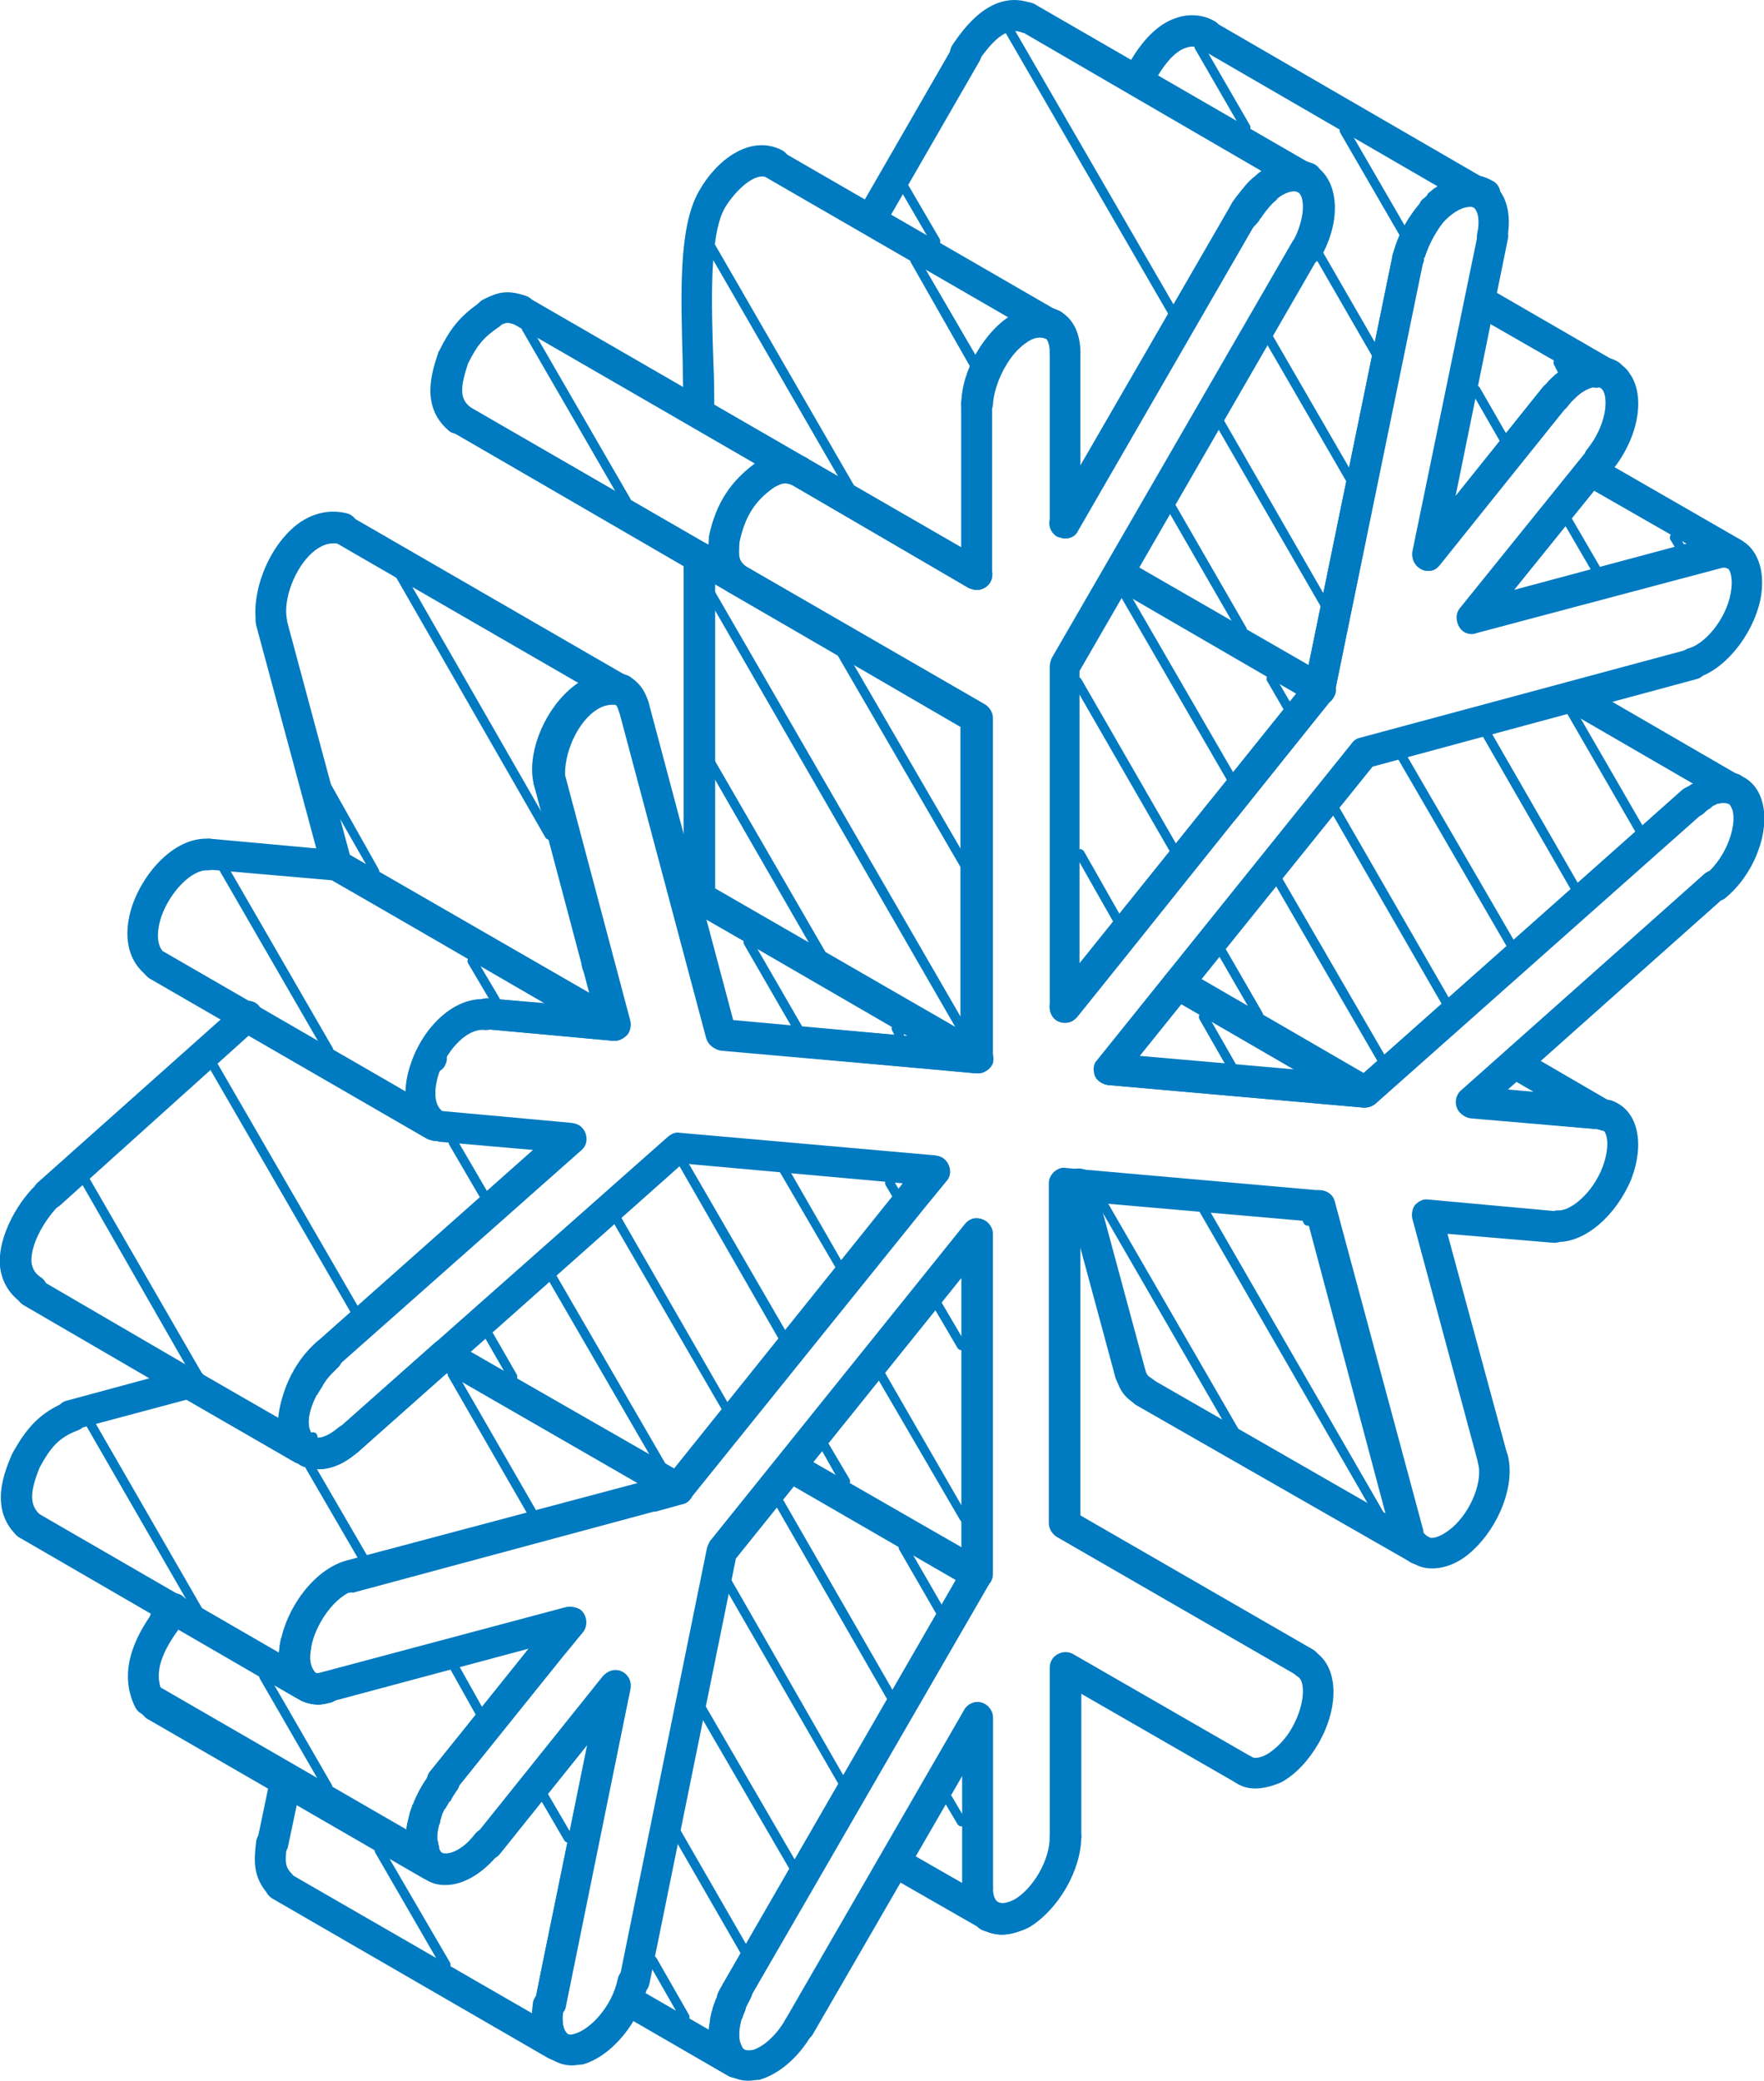 <?xml version="1.0" encoding="utf-8"?>
<!-- Generator: Adobe Illustrator 24.1.2, SVG Export Plug-In . SVG Version: 6.00 Build 0)  -->
<svg version="1.1" id="Camada_1" xmlns="http://www.w3.org/2000/svg" xmlns:xlink="http://www.w3.org/1999/xlink" x="0px" y="0px"
	 viewBox="0 0 195.6 230.7" style="enable-background:new 0 0 195.6 230.7;" xml:space="preserve">
<style type="text/css">
	.st0{fill:#007AC0;}
</style>
<path class="st0" d="M192.7,63.4c-0.3,0-0.5-0.1-0.8-0.2c-0.6-0.3-0.6-0.3-1.4-0.2c-0.9,0.1-1.8-0.5-2-1.4c-0.1-0.9,0.5-1.8,1.4-2
	c0.9-0.1,1.5-0.2,2.1,0c0,0,0,0,0,0c0.3,0,0.6,0.1,0.8,0.2c0.2,0.1,0.4,0.3,0.7,0.4c0.7,0.5,0.9,1.5,0.5,2.3
	C193.8,63.1,193.3,63.4,192.7,63.4L192.7,63.4z"/>
<path class="st0" d="M192.2,63c-0.3,0-0.6-0.1-0.8-0.2l-15.7-9c-0.6-0.3-1-0.9-1-1.5c0-0.9,0.8-1.7,1.7-1.7c0.3,0,0.6,0.1,0.9,0.2
	l15.8,9.1c0.8,0.5,1.1,1.5,0.6,2.3C193.3,62.7,192.8,63,192.2,63L192.2,63z"/>
<path class="st0" d="M172.5,45.7c-0.3,0-0.7-0.1-1-0.3c-0.8-0.6-0.9-1.6-0.4-2.4c0.3-0.4,0.7-0.9,1.3-1.4c0,0,0.1-0.1,0.1-0.1
	c0.1,0,0.1-0.1,0.2-0.1c0.1-0.2,0.3-0.4,0.6-0.5c0.2-0.1,0.3-0.2,0.6-0.4c0.4-0.3,1-0.6,1.7-0.8c0.2-0.1,0.5-0.1,0.6-0.1l0,0
	c0.4-0.1,0.8-0.2,1.4,0.1c0.9,0.4,1.3,1.4,0.9,2.2c-0.3,0.7-0.9,1.1-1.6,1c-0.1,0-0.2,0-0.3,0c0,0-0.1,0-0.1,0c-0.1,0-0.1,0-0.1,0
	c-0.2,0-0.4,0.1-0.7,0.4c-0.1,0-0.1,0.1-0.2,0.1c-0.1,0-0.2,0.1-0.3,0.2l0,0c-0.1,0.1-0.1,0.1-0.2,0.2c-0.1,0.1-0.1,0.1-0.2,0.2
	c-0.1,0.1-0.2,0.2-0.3,0.3c-0.3,0.2-0.4,0.4-0.7,0.7C173.6,45.5,173,45.7,172.5,45.7L172.5,45.7z M174.2,44.1L174.2,44.1L174.2,44.1
	L174.2,44.1z M174.2,44.1L174.2,44.1L174.2,44.1L174.2,44.1z M174.2,44.1L174.2,44.1L174.2,44.1L174.2,44.1z M174.2,44.1L174.2,44.1
	L174.2,44.1L174.2,44.1z M174.2,44.1C174.2,44.1,174.2,44.1,174.2,44.1C174.2,44.1,174.2,44.1,174.2,44.1L174.2,44.1z M174.2,44.1
	L174.2,44.1L174.2,44.1L174.2,44.1z"/>
<path class="st0" d="M158.4,63.3c-0.4,0-0.8-0.1-1.1-0.4c-0.7-0.6-0.8-1.7-0.3-2.4l14.1-17.6c0.6-0.7,1.7-0.9,2.4-0.3
	c0.7,0.6,0.9,1.7,0.3,2.4l-3.3,4.1l-10.9,13.5C159.4,63.1,158.9,63.3,158.4,63.3L158.4,63.3z"/>
<path class="st0" d="M177.4,52.7c-0.4,0-0.7-0.1-1.1-0.4c-0.7-0.6-0.9-1.7-0.3-2.4c2-2.5,2.5-5.6,1.7-6.7c-0.1-0.1-0.1-0.1-0.1-0.1
	c-0.1-0.1-0.2-0.1-0.2-0.2c-0.1,0-0.1-0.1-0.2-0.1c-0.8-0.6-0.9-1.6-0.3-2.4c0.6-0.8,1.6-0.9,2.4-0.3c0,0,0.1,0.1,0.3,0.2
	c0.4,0.3,0.8,0.6,1.1,1.1c1.8,2.5,1,7.1-1.9,10.7C178.4,52.4,177.9,52.7,177.4,52.7L177.4,52.7z M177.3,42.8L177.3,42.8L177.3,42.8
	L177.3,42.8z"/>
<path class="st0" d="M151.3,122.8c0,0-0.1,0-0.1,0l-28.3-2.5c-0.9-0.1-1.6-0.9-1.5-1.9c0.1-0.9,0.9-1.6,1.9-1.6l20.6,1.8l-14-8.1
	c-0.8-0.5-1.1-1.5-0.6-2.3c0.5-0.8,1.5-1.1,2.3-0.6l20.7,12c0.7,0.4,1,1.2,0.8,2C152.7,122.4,152,122.8,151.3,122.8L151.3,122.8z"/>
<path class="st0" d="M178.1,125.4L178.1,125.4c-0.4,0-0.8-0.1-1-0.3c-0.1-0.1-0.2-0.2-0.4-0.3c-0.7-0.7-0.7-1.8,0-2.4
	c0.6-0.6,1.6-0.7,2.2-0.1c0.5,0.3,0.8,0.8,0.8,1.5C179.8,124.6,179.1,125.4,178.1,125.4L178.1,125.4z M178.8,122.2L178.8,122.2
	L178.8,122.2L178.8,122.2z"/>
<path class="st0" d="M178.1,125.4c-0.2,0-0.3,0-0.5-0.1l-0.5-0.1l-14-1.2c-0.9-0.1-1.6-0.9-1.5-1.9c0.1-0.9,0.9-1.6,1.9-1.5
	l14.2,1.3c0.1,0,0.2,0,0.3,0.1l0.7,0.2c0.9,0.3,1.4,1.2,1.1,2.1C179.5,124.9,178.8,125.4,178.1,125.4L178.1,125.4z"/>
<path class="st0" d="M190.3,99.9c-0.5,0-1-0.2-1.3-0.6c-0.6-0.7-0.5-1.8,0.2-2.4c2.3-2,3.4-5.4,2.9-7.1c-0.1-0.2-0.2-0.6-0.5-0.7
	c-0.5-0.1-0.7-0.1-0.9,0c-0.1,0-0.1,0-0.2,0l0,0c-0.1,0-0.2,0.1-0.2,0.1c-0.2,0.1-0.3,0.1-0.4,0.2c0,0-0.1,0-0.1,0.1
	c0,0-0.1,0-0.1,0.1c-0.1,0-0.1,0.1-0.2,0.1c0,0-0.2,0.1-0.6,0.5c-0.7,0.6-1.8,0.5-2.4-0.2c-0.6-0.7-0.5-1.8,0.2-2.4
	c0.4-0.3,0.7-0.6,1-0.7c0.2-0.2,0.4-0.3,0.8-0.5c0.2-0.1,0.4-0.2,0.6-0.3c0.3-0.1,0.6-0.3,1-0.3c0.8-0.2,1.6-0.2,2.5,0.1
	c0,0,0.1,0,0.1,0c1.3,0.4,2.3,1.5,2.7,3c0.9,3.2-0.8,7.9-4,10.6C191.1,99.8,190.7,99.9,190.3,99.9L190.3,99.9z M189.5,89.5
	L189.5,89.5L189.5,89.5L189.5,89.5z M190.3,89.1L190.3,89.1L190.3,89.1L190.3,89.1z"/>
<path class="st0" d="M151.3,122.8c-0.3,0-0.6-0.1-0.9-0.2l-20.7-12c-0.8-0.5-1.1-1.5-0.6-2.3c0.5-0.8,1.5-1.1,2.3-0.6l19.7,11.4
	l8-7.1l27.6-24.5c0.7-0.6,1.8-0.6,2.4,0.1c0.6,0.7,0.6,1.8-0.1,2.4l-27.6,24.5l-8.9,7.9C152.1,122.7,151.7,122.8,151.3,122.8
	L151.3,122.8z"/>
<path class="st0" d="M164.6,23.4c-0.3,0-0.6-0.1-0.8-0.2l-0.5-0.3c-0.1,0-0.1-0.1-0.2-0.1L132.9,5.3c-0.8-0.5-1.1-1.5-0.6-2.3
	c0.5-0.8,1.5-1.1,2.3-0.6l30.2,17.5c0,0,0.1,0,0.1,0.1l0.4,0.2c0.8,0.4,1.1,1.5,0.7,2.3C165.8,23,165.2,23.4,164.6,23.4L164.6,23.4z
	"/>
<path class="st0" d="M156.2,30.4c-0.2,0-0.3,0-0.5-0.1c-0.9-0.3-1.4-1.2-1.2-2.1l0-0.1c0-0.2,0.1-0.3,0.2-0.5c0.3-0.9,1.1-3.1,2.7-5
	c0.1-0.3,0.3-0.5,0.6-0.7c0,0,0,0,0.1-0.1c0.1-0.1,0.2-0.2,0.2-0.3c0.2-0.2,0.5-0.4,0.7-0.6l0.2-0.1c0.8-0.7,1.7-1.1,2.6-1.3
	c0.2-0.1,0.4-0.1,0.6-0.1c0.3-0.1,0.5-0.1,0.8,0c0.7,0,1.5,0.2,2.2,0.6c0.9,0.4,1.2,1.4,0.8,2.3c-0.4,0.8-1.4,1.2-2.3,0.8
	c-0.4-0.2-0.7-0.2-1-0.3c0,0-0.1,0-0.1,0c0,0-0.1,0-0.1,0c-0.1,0-0.1,0-0.2,0c-0.4,0.1-0.8,0.3-1.2,0.6l-0.2,0.1
	c-0.1,0.1-0.3,0.2-0.4,0.4l-0.1,0.1c-0.1,0.1-0.1,0.2-0.2,0.2c0,0-0.1,0.1-0.1,0.1c-0.9,1.1-1.8,2.6-2.3,4.2c0,0,0,0.1-0.1,0.1
	c0,0,0,0.1,0,0.1l0,0.2C157.6,29.9,156.9,30.4,156.2,30.4L156.2,30.4z M162.6,22.9L162.6,22.9L162.6,22.9L162.6,22.9z"/>
<path class="st0" d="M118.1,113.4c-0.4,0-0.8-0.1-1.1-0.4c-0.7-0.6-0.8-1.7-0.3-2.4l5.3-6.6l12.1-15.1c0-0.1,0.1-0.1,0.1-0.1
	l10.5-13.1l9.7-47.3c0.1-0.8,0.8-1.4,1.7-1.4c0.9,0,1.7,0.7,1.7,1.7v0.1c0,0.1,0,0.2,0,0.3l-9.8,47.7c-0.1,0.3-0.2,0.5-0.3,0.7
	L136.9,91c0,0-0.1,0.1-0.1,0.1l-12,15l-5.3,6.6C119.1,113.2,118.6,113.4,118.1,113.4L118.1,113.4z"/>
<path class="st0" d="M172.8,137.7c-0.1,0-0.3,0-0.4,0c-0.9-0.1-1.6-0.9-1.5-1.9c0.1-0.9,0.9-1.6,1.9-1.6c1.2,0.1,3.7-1.7,4.9-4.8
	c0.9-2.4,0.5-4-0.1-4.2c-0.9-0.4-1.3-1.4-0.9-2.2c0.4-0.9,1.4-1.3,2.2-0.9c2.7,1.1,3.5,4.6,2,8.6
	C179.2,134.8,175.8,137.7,172.8,137.7L172.8,137.7z"/>
<path class="st0" d="M165.6,163.5c-0.8,0-1.4-0.5-1.7-1.3l-7.3-27.1c-0.1-0.5,0-1.1,0.3-1.5c0.4-0.4,0.9-0.7,1.5-0.6l14.2,1.3
	c0.9,0.1,1.6,0.9,1.6,1.9c-0.1,0.9-0.9,1.6-1.9,1.6l-11.8-1l6.7,24.7c0.2,0.9-0.3,1.9-1.2,2.1C165.9,163.5,165.8,163.5,165.6,163.5
	L165.6,163.5z"/>
<path class="st0" d="M158.8,173.9c-0.8,0-1.5-0.2-2.1-0.6c-0.1-0.1-0.2-0.1-0.4-0.2c-0.2-0.1-0.3-0.2-0.5-0.3
	c-0.3-0.3-0.5-0.5-0.6-0.8c-0.3-0.4-0.5-0.9-0.7-1.5c-0.2-0.9,0.4-1.8,1.3-2c0.9-0.2,1.8,0.4,2,1.3c0,0.2,0.1,0.2,0.1,0.2
	c0.1,0.1,0.1,0.1,0.2,0.2c0.1,0.1,0.1,0.1,0.2,0.2c0.5,0.3,1.5,0,2.7-1c2.3-2,3.4-5.4,2.9-7.1c-0.2-0.9,0.3-1.9,1.2-2.1
	c0.9-0.2,1.9,0.3,2.1,1.2c0.8,3.2-0.9,7.8-4,10.6C161.8,173.3,160.2,173.9,158.8,173.9L158.8,173.9z"/>
<path class="st0" d="M111.1,214.5c-0.7,0-1.5-0.2-2.1-0.5c-0.8-0.5-1.1-1.5-0.7-2.3c0.5-0.8,1.5-1.1,2.3-0.7c0.4,0.2,1,0.1,1.8-0.3
	c2.2-1.3,4-4.5,4-7c0-0.9,0.8-1.7,1.7-1.7c0.9,0,1.7,0.8,1.7,1.7c0,3.7-2.5,8.1-5.7,10C113.1,214.2,112,214.5,111.1,214.5
	L111.1,214.5z"/>
<path class="st0" d="M118.1,205.4c-0.9,0-1.7-0.8-1.7-1.7v-18.8c0-0.6,0.3-1.2,0.9-1.5c0.5-0.3,1.2-0.3,1.7,0l19.8,11.4
	c0.8,0.5,1.1,1.5,0.6,2.3c-0.5,0.8-1.5,1.1-2.3,0.6l-17.2-9.9v15.9C119.8,204.6,119.1,205.4,118.1,205.4L118.1,205.4z"/>
<path class="st0" d="M139.2,198.3c-0.8,0-1.5-0.2-2.1-0.6c-0.8-0.5-1.1-1.5-0.6-2.3c0.5-0.8,1.5-1.1,2.3-0.6c0.3,0.2,1,0.1,1.7-0.3
	c1-0.6,2.1-1.7,2.8-3c1.5-2.7,1.4-5.2,0.6-5.6c-0.8-0.5-1.1-1.5-0.6-2.3c0.5-0.8,1.5-1.1,2.3-0.6c2.8,1.6,3,6.1,0.6,10.3
	c-1.1,1.9-2.5,3.4-4.1,4.3C141.2,198,140.1,198.3,139.2,198.3L139.2,198.3z"/>
<path class="st0" d="M109.8,214.2c-0.3,0-0.6-0.1-0.9-0.2c-0.2-0.1-0.4-0.2-0.6-0.5c-0.1-0.1-0.1-0.1-0.2-0.2
	c-0.3-0.3-0.5-0.6-0.7-0.9c-0.3-0.5-0.5-0.9-0.5-1.3c0-0.1,0-0.1,0-0.2c0-0.1,0-0.1-0.1-0.2c0-0.1-0.1-0.2-0.1-0.3
	c-0.1-0.4-0.1-0.8-0.1-1.1c0-0.9,0.8-1.7,1.7-1.7c0.9,0,1.7,0.8,1.7,1.7c0,0.2,0,0.4,0,0.5c0,0.1,0.1,0.2,0.1,0.3l0,0.1
	c0,0,0,0.1,0,0.1c0,0,0,0.1,0,0.1c0,0.1,0.1,0.1,0.1,0.2c0.1,0.2,0.3,0.3,0.5,0.6c0.7,0.6,0.9,1.6,0.4,2.3
	C110.9,213.9,110.4,214.2,109.8,214.2L109.8,214.2z M110.7,211.1L110.7,211.1L110.7,211.1L110.7,211.1z"/>
<path class="st0" d="M81.7,222.4c-0.3,0-0.6-0.1-0.9-0.2c-0.8-0.5-1.1-1.5-0.6-2.3l25.8-44.7l-19.2-11.1c-0.8-0.5-1.1-1.5-0.6-2.3
	c0.5-0.8,1.5-1.1,2.3-0.6l20.7,11.9c0.4,0.2,0.7,0.6,0.8,1c0.1,0.4,0.1,0.9-0.2,1.3l-26.7,46.2C82.8,222.1,82.3,222.4,81.7,222.4
	L81.7,222.4z"/>
<path class="st0" d="M81.7,230.4c-0.4,0-0.8-0.1-1.1-0.4c-0.8-0.7-1.3-1.4-1.6-2.1c-0.1-0.3-0.2-0.6-0.3-1c-0.2-0.8-0.2-1.7,0-2.7
	c0-0.3,0.1-0.7,0.2-1.1c0-0.1,0.1-0.2,0.1-0.3l0-0.1c0-0.1,0.1-0.2,0.1-0.3c0.1-0.3,0.2-0.6,0.4-1l0-0.1c0.1-0.4,0.3-0.7,0.4-0.9
	c0.1-0.1,0.1-0.2,0.2-0.3c0.4-0.9,1.4-1.2,2.3-0.8c0.8,0.4,1.2,1.4,0.8,2.3c-0.1,0.1-0.1,0.3-0.2,0.4c-0.1,0.2-0.2,0.4-0.3,0.6
	l0,0.1c-0.1,0.4-0.3,0.7-0.4,1.1l-0.1,0.1c0,0.1-0.1,0.1-0.1,0.2c-0.1,0.2-0.1,0.5-0.1,0.7c0,0,0,0.1,0,0.1c-0.1,0.6-0.1,1,0,1.4
	c0,0.1,0,0.1,0,0.2c0,0.2,0.1,0.3,0.1,0.3c0,0,0,0.1,0,0.1c0.1,0.2,0.3,0.5,0.6,0.7c0.7,0.6,0.8,1.7,0.2,2.4
	C82.7,230.2,82.2,230.4,81.7,230.4L81.7,230.4z"/>
<path class="st0" d="M108.4,176.2c-0.3,0-0.6-0.1-0.8-0.2l-20.7-11.9c-0.8-0.5-1.1-1.5-0.6-2.3c0.5-0.8,1.5-1.1,2.3-0.6l18.1,10.4
	v-34.8c0-0.9,0.8-1.7,1.7-1.7c0.9,0,1.7,0.8,1.7,1.7v37.7c0,0.6-0.3,1.2-0.9,1.5C109,176.1,108.7,176.2,108.4,176.2L108.4,176.2z"/>
<path class="st0" d="M30.1,206.2c-0.1,0-0.2,0-0.3,0c-0.9-0.2-1.5-1.1-1.3-2l1.5-7.2c0.1-0.9,1-1.6,2-1.4c0.9,0.2,1.6,1,1.4,2l0,0.2
	l-1.5,7.1C31.6,205.6,30.9,206.2,30.1,206.2L30.1,206.2z"/>
<path class="st0" d="M61.9,228.5c-0.3,0-0.5-0.1-0.8-0.2l-0.2-0.1c0,0-0.1,0-0.1,0l-30.6-17.7c-0.8-0.5-1.1-1.5-0.6-2.3
	c0.5-0.8,1.5-1.1,2.3-0.6l30.7,17.7c0.8,0.4,1.2,1.4,0.8,2.3C63.2,228.2,62.6,228.5,61.9,228.5L61.9,228.5z"/>
<path class="st0" d="M61.9,228.5c-0.4,0-0.8-0.1-1.2-0.4c-0.6-0.6-1.1-1.2-1.4-2c0,0,0-0.1,0-0.1c-0.4-1.1-0.4-2.5-0.2-4
	c0.2-0.9,1.1-1.5,2-1.4c0.9,0.2,1.5,1.1,1.4,2c-0.2,1.1-0.1,1.8,0,2.2c0.1,0.3,0.3,0.6,0.5,0.8c0.7,0.6,0.7,1.7,0.1,2.4
	C62.9,228.3,62.4,228.5,61.9,228.5L61.9,228.5z"/>
<path class="st0" d="M60.9,224c-0.1,0-0.2,0-0.3,0c-0.9-0.2-1.5-1.1-1.3-2l1-5l6.3-30.5c0.2-0.9,1.1-1.5,2-1.3
	c0.9,0.2,1.5,1.1,1.3,2l-7.3,35.4C62.4,223.4,61.7,224,60.9,224L60.9,224z"/>
<path class="st0" d="M47.9,208.5c-0.3,0-0.6-0.1-0.9-0.2l-30.8-17.8c-0.1-0.1-0.2-0.2-0.3-0.3l-0.6-0.6c-0.6-0.6-0.7-1.6-0.2-2.3
	c0.5-0.7,1.5-0.9,2.2-0.5l30.8,17.8c0.1,0.1,0.2,0.2,0.3,0.3l0.6,0.6c0.6,0.6,0.7,1.6,0.2,2.3C48.9,208.3,48.4,208.5,47.9,208.5
	L47.9,208.5z"/>
<path class="st0" d="M49.1,199.2c-0.4,0-0.8-0.1-1.1-0.4c-0.7-0.6-0.9-1.7-0.3-2.4L62,178.8c0.6-0.7,1.7-0.8,2.4-0.3
	c0.7,0.6,0.8,1.7,0.3,2.4l-2.3,2.8l-11.9,14.8C50.1,199,49.6,199.2,49.1,199.2L49.1,199.2z"/>
<path class="st0" d="M47.3,207.9c-0.5,0-1.1-0.3-1.4-0.7c-0.3-0.4-0.4-0.9-0.5-1.2c-0.1-0.3-0.2-0.5-0.2-0.7
	c-0.3-1.1-0.3-2.3,0.1-3.7c0.1-0.5,0.2-0.9,0.4-1.3l0-0.1c0-0.1,0-0.1,0.1-0.1l0.1-0.1c0.1-0.3,0.3-0.7,0.5-1.1
	c0.1-0.2,0.2-0.4,0.3-0.5c0.1-0.3,0.2-0.5,0.4-0.7c0.2-0.4,0.5-0.9,0.9-1.3c0.6-0.7,1.7-0.8,2.4-0.2c0.7,0.6,0.8,1.7,0.2,2.4
	c-0.2,0.3-0.4,0.6-0.6,1c0,0,0,0.1-0.1,0.1c0,0,0,0.1-0.1,0.1c-0.1,0.2-0.2,0.4-0.3,0.5c0,0.1-0.1,0.2-0.2,0.3
	c-0.1,0.1-0.2,0.4-0.3,0.6l0,0.1c-0.1,0.3-0.2,0.6-0.2,0.7c0,0.1,0,0.2-0.1,0.3c-0.2,0.8-0.3,1.5-0.1,2c0,0,0,0.1,0,0.1
	c0,0.1,0.1,0.3,0.1,0.4c0,0,0,0.1,0,0.1c0,0,0,0.1,0,0.1c0.5,0.8,0.3,1.8-0.4,2.4C48,207.8,47.7,207.9,47.3,207.9L47.3,207.9z"/>
<path class="st0" d="M47.3,207.9c-0.3,0-0.6-0.1-0.8-0.2l-30.8-17.8c-0.8-0.5-1.1-1.5-0.6-2.3c0.5-0.8,1.5-1.1,2.3-0.6l30.8,17.8
	c0.8,0.5,1.1,1.5,0.6,2.3C48.5,207.6,47.9,207.9,47.3,207.9L47.3,207.9z"/>
<path class="st0" d="M38.7,176.6c-0.8,0-1.4-0.5-1.6-1.3c-0.2-0.9,0.3-1.8,1.2-2.1l32.5-8.7l-22.2-12.8c-0.8-0.5-1.1-1.5-0.6-2.3
	c0.5-0.8,1.5-1.1,2.3-0.6l25.8,14.9c0.6,0.3,0.9,1,0.8,1.7c-0.1,0.7-0.6,1.3-1.3,1.4l-2.9,0.8c-0.1,0-0.1,0-0.2,0l-33.4,9
	C39,176.5,38.9,176.6,38.7,176.6L38.7,176.6z"/>
<path class="st0" d="M33.7,188.4c-0.5,0-1.1-0.3-1.4-0.7c0-0.1-0.1-0.1-0.1-0.2c-1.2-1.5-1.5-3.3-1.1-5.4c0.6-3.6,3.6-8.1,7.4-9.1
	l35.7-9.5l25.9-32.3l-24.4-2.2l-35.9,31.9c-0.7,0.6-1.8,0.6-2.4-0.1c-0.6-0.7-0.6-1.8,0.1-2.4L74.1,126c0.4-0.3,0.8-0.5,1.3-0.4
	l28.3,2.5c0.6,0.1,1.2,0.5,1.4,1c0.2,0.6,0.2,1.2-0.2,1.7l-28.3,35.2c-0.2,0.3-0.5,0.5-0.9,0.6l-36.3,9.7c-2.3,0.6-4.5,3.9-4.9,6.4
	c0,0,0,0.1,0,0.1c-0.3,1.5,0.1,2.2,0.5,2.7c0.3,0.3,0.4,0.8,0.4,1.2c0,0.5-0.2,1.1-0.7,1.4C34.4,188.3,34.1,188.4,33.7,188.4
	L33.7,188.4z"/>
<path class="st0" d="M7.9,158.7c-0.8,0-1.4-0.5-1.7-1.3c-0.2-0.9,0.3-1.9,1.2-2.1l13.3-3.6c0.1,0,0.3-0.1,0.4-0.1
	c0.9,0,1.7,0.8,1.7,1.7c0,0.9-0.6,1.6-1.4,1.7l-13.1,3.5C8.2,158.7,8.1,158.7,7.9,158.7L7.9,158.7z"/>
<path class="st0" d="M3,170.7c-0.4,0-0.9-0.2-1.2-0.5c-3-3-1.3-7-0.5-8.9c0-0.1,0.1-0.1,0.1-0.2c1.5-2.7,3-4.5,6-5.7
	c0.9-0.3,1.9,0.1,2.2,1c0.3,0.9-0.1,1.9-1,2.2c-2.1,0.8-3,1.9-4.2,4.1c-1.1,2.7-1.1,4.1-0.1,5.1c0.7,0.7,0.6,1.8,0,2.4
	C3.9,170.6,3.4,170.7,3,170.7L3,170.7z"/>
<path class="st0" d="M33.8,188.5c-0.3,0-0.6-0.1-0.9-0.2L2.2,170.5c-0.8-0.5-1.1-1.5-0.6-2.3c0.5-0.8,1.5-1.1,2.3-0.6l30.6,17.7
	c0.6,0.3,0.9,0.9,0.9,1.5C35.4,187.7,34.7,188.5,33.8,188.5L33.8,188.5z"/>
<path class="st0" d="M35.3,189c-0.5,0-0.9-0.1-1.3-0.2c-0.1,0-0.1,0-0.2-0.1l-0.1,0c-0.3-0.1-0.7-0.3-1.1-0.7
	c-0.7-0.6-0.8-1.7-0.1-2.4c0.6-0.7,1.7-0.8,2.4-0.2c0.1,0,0.1,0.1,0.2,0.1c0.2,0,0.5,0,0.9-0.1c0.9-0.2,1.8,0.4,2,1.3
	c0.2,0.9-0.4,1.8-1.3,2C36.1,188.9,35.7,189,35.3,189L35.3,189z M34.9,185.5L34.9,185.5L34.9,185.5L34.9,185.5z"/>
<path class="st0" d="M75.2,166.8c-0.3,0-0.6-0.1-0.8-0.2l-1.8-1.1l-24-13.8c-0.8-0.5-1.1-1.5-0.6-2.3c0.5-0.8,1.5-1.1,2.3-0.6
	l24.6,14.1l4.4-5.4l23-28.7c0.6-0.7,1.7-0.9,2.4-0.3c0.7,0.6,0.9,1.7,0.3,2.4l-2.3,2.8l-26.1,32.4C76.2,166.5,75.7,166.8,75.2,166.8
	L75.2,166.8z"/>
<path class="st0" d="M36.2,151.9c-0.5,0-1-0.2-1.3-0.6c-0.6-0.7-0.6-1.8,0.2-2.4l1.3-1.1L62.2,125c0.7-0.6,1.8-0.6,2.4,0.1
	c0.6,0.7,0.6,1.8-0.1,2.4l-27.1,24C37,151.8,36.6,151.9,36.2,151.9L36.2,151.9z"/>
<path class="st0" d="M34.2,162.7c-0.5,0-1-0.2-1.3-0.6c0,0,0,0-0.1,0c-0.4-0.3-0.6-0.5-0.7-0.6l-0.1-0.2c-0.1-0.1-0.2-0.3-0.3-0.5
	c-0.2-0.4-0.3-0.7-0.5-1c-0.7-1.8-0.4-4.1,0.9-6.6c0.2-0.4,0.4-0.8,0.6-1.1c0.4-0.7,0.9-1.5,1.5-2c0.3-0.4,0.7-0.7,1-1
	c0.7-0.6,1.8-0.5,2.4,0.2c0.6,0.7,0.5,1.8-0.2,2.4c-0.2,0.2-0.4,0.4-0.5,0.5c0,0-0.1,0.1-0.1,0.1c-0.4,0.4-0.8,0.9-1.1,1.5
	c-0.2,0.3-0.4,0.6-0.5,0.8c0,0,0,0.1-0.1,0.1c-0.8,1.6-1.1,3-0.7,3.9c0.1,0.2,0.1,0.4,0.2,0.4c0.1,0.1,0.1,0.1,0.1,0.2l0,0.1
	c0,0,0,0.1,0.1,0.1c0,0,0.1,0,0.1,0.1c0.2,0.1,0.3,0.2,0.5,0.4c0.3,0.3,0.5,0.8,0.5,1.2C35.9,161.9,35.1,162.7,34.2,162.7
	L34.2,162.7z M35.8,160.8C35.8,160.8,35.8,160.8,35.8,160.8S35.8,160.8,35.8,160.8L35.8,160.8z M35.8,160.8 M34.7,159.2L34.7,159.2
	L34.7,159.2L34.7,159.2z"/>
<path class="st0" d="M35.3,162.9c-0.5,0-0.9-0.1-1.2-0.2c-0.3,0-0.5-0.1-0.7-0.3c-0.1-0.1-0.3-0.2-0.4-0.3c-0.8-0.4-1.1-1.3-0.8-2.1
	c0.3-0.9,1.3-1.3,2.2-1c0.1,0,0.2,0.1,0.3,0.1c0.2,0.1,0.3,0.1,0.5,0.3c0,0,0,0,0,0c0,0,0.1,0,0.2,0c0.6,0,1.5-0.4,2.2-1.1
	c0.7-0.6,1.8-0.6,2.4,0.1c0.6,0.7,0.6,1.8-0.1,2.4C38.4,162.2,36.8,162.9,35.3,162.9L35.3,162.9z M35.5,159.9L35.5,159.9L35.5,159.9
	L35.5,159.9z M34.1,159.2C34.2,159.2,34.2,159.2,34.1,159.2C34.2,159.2,34.2,159.2,34.1,159.2L34.1,159.2z M34.1,159.1L34.1,159.1
	L34.1,159.1L34.1,159.1z"/>
<path class="st0" d="M33.7,162.4c-0.3,0-0.6-0.1-0.9-0.2l-12.3-7.1c-0.1,0-0.1-0.1-0.2-0.1L2.6,144.7c-0.8-0.5-1.1-1.5-0.6-2.3
	c0.5-0.8,1.5-1.1,2.3-0.6l17.5,10.2c0.1,0,0.2,0.1,0.2,0.1l12.5,7.2c0.8,0.5,1.1,1.5,0.6,2.3C34.9,162.1,34.3,162.4,33.7,162.4
	L33.7,162.4z"/>
<path class="st0" d="M68.1,115.4c-0.1,0-0.1,0-0.1,0l-14.2-1.3c-0.9-0.1-1.6-0.9-1.5-1.9c0.1-0.9,0.9-1.6,1.9-1.5l6.5,0.6L36.8,97.6
	L23,96.4c-0.9-0.1-1.6-0.9-1.5-1.9c0.1-0.9,0.9-1.6,1.9-1.5l14.2,1.3c0.2,0,0.5,0.1,0.7,0.2L69,112.2c0.7,0.4,1,1.2,0.8,2
	C69.5,114.9,68.9,115.4,68.1,115.4L68.1,115.4z"/>
<path class="st0" d="M108.4,119c0,0-0.1,0-0.1,0l-28.3-2.5c-0.9-0.1-1.6-0.9-1.5-1.9c0.1-0.9,0.9-1.6,1.9-1.5l20.6,1.8L77,101.2
	l-1.2-0.1c-0.9-0.1-1.6-0.9-1.5-1.9c0.1-0.9,0.9-1.6,1.9-1.5l1.6,0.2c0.2,0,0.5,0.1,0.7,0.2l30.8,17.8c0.7,0.4,1,1.2,0.8,2
	C109.8,118.6,109.1,119,108.4,119L108.4,119z"/>
<path class="st0" d="M68.1,115.4c-0.3,0-0.6-0.1-0.9-0.2L36.5,97.4c-0.4-0.2-0.7-0.6-0.8-1l-7.3-27.1c-0.2-0.9,0.3-1.8,1.2-2.1
	c0.9-0.2,1.9,0.3,2.1,1.2l7.1,26.4L69,112.2c0.8,0.5,1.1,1.5,0.6,2.3C69.3,115.1,68.7,115.4,68.1,115.4L68.1,115.4z"/>
<path class="st0" d="M108.3,119c-0.3,0-0.6-0.1-0.9-0.2L76.7,101c-0.5-0.3-0.9-0.9-0.9-1.5V61.8c0-0.6,0.3-1.2,0.9-1.5
	c0.5-0.3,1.2-0.3,1.7,0l30.8,17.8c0.5,0.3,0.9,0.9,0.9,1.5v37.7c0,0.6-0.3,1.2-0.9,1.5C108.9,119,108.6,119,108.3,119L108.3,119z
	 M79.3,98.5l27.4,15.8V80.6L79.3,64.7V98.5L79.3,98.5z"/>
<path class="st0" d="M108.3,81.3c-0.3,0-0.6-0.1-0.8-0.2l0,0L76.7,63.3L50,47.8c-0.8-0.5-1.1-1.5-0.6-2.3c0.5-0.8,1.5-1.1,2.3-0.6
	l30.8,17.8l26.7,15.4c0.8,0.5,1.1,1.5,0.6,2.3C109.5,81,108.9,81.3,108.3,81.3L108.3,81.3z"/>
<path class="st0" d="M81.7,65.8c-0.4,0-0.8-0.1-1.1-0.4c-2.3-1.8-2.1-3.8-2-5.7c0-0.1,0-0.2,0-0.2c0.8-3.8,2.5-6.3,5.5-8.4
	c0.1-0.1,0.1-0.1,0.2-0.1c1.6-0.8,2.7-1.2,4.8-0.4c0.9,0.3,1.4,1.3,1,2.2c-0.3,0.9-1.3,1.4-2.2,1c-0.9-0.3-1-0.3-2,0.2
	c-2.2,1.5-3.3,3.3-3.9,6.1c-0.1,1.7-0.1,2,0.7,2.7c0.7,0.6,0.9,1.7,0.3,2.4C82.7,65.6,82.2,65.8,81.7,65.8L81.7,65.8z"/>
<path class="st0" d="M50.8,48.1c-0.4,0-0.8-0.1-1.1-0.4c-3.1-2.7-1.8-6.5-1.1-8.6c0-0.1,0.1-0.2,0.1-0.2c1.2-2.4,2.2-3.8,4.7-5.5
	c0.8-0.5,1.8-0.3,2.4,0.4c0.5,0.8,0.3,1.8-0.4,2.4c-1.8,1.2-2.5,2.1-3.5,4.1c-0.9,2.7-0.9,3.9,0.2,4.8c0.7,0.6,0.8,1.7,0.2,2.4
	C51.8,47.9,51.3,48.1,50.8,48.1L50.8,48.1z"/>
<path class="st0" d="M144.8,21.5c-0.3,0-0.6-0.1-0.9-0.2L113.1,3.4c-0.8-0.5-1.1-1.5-0.6-2.3c0.5-0.8,1.5-1.1,2.3-0.6l30.8,17.8
	c0.8,0.5,1.1,1.5,0.6,2.3C146,21.2,145.4,21.5,144.8,21.5L144.8,21.5z"/>
<path class="st0" d="M137.9,25.4c-0.3,0-0.6-0.1-0.9-0.3c-0.8-0.5-1-1.6-0.5-2.4l0.1-0.2c0.1-0.2,0.3-0.4,0.5-0.7
	c0.7-0.9,1.3-1.7,2.1-2.3c0.3-0.3,0.6-0.5,0.9-0.7c0.3-0.2,0.5-0.3,0.7-0.4l0.3-0.1c0.1-0.1,0.3-0.1,0.4-0.2c0.1,0,0.1-0.1,0.2-0.1
	c1.2-0.4,2.5-0.4,3.8,0.1c0.9,0.3,1.3,1.3,1,2.2c-0.3,0.9-1.3,1.3-2.2,1c-0.5-0.2-1-0.2-1.4-0.1c-0.1,0.1-0.3,0.1-0.4,0.2l-0.2,0.1
	c-0.1,0-0.2,0.1-0.2,0.1c-0.1,0.1-0.2,0.1-0.2,0.2c-0.1,0.1-0.3,0.2-0.3,0.3c0,0-0.1,0.1-0.1,0.1c-0.5,0.4-1,1-1.5,1.7
	c-0.1,0.2-0.2,0.3-0.3,0.4l-0.1,0.2C139,25.2,138.5,25.4,137.9,25.4L137.9,25.4z"/>
<path class="st0" d="M77.5,47.5c-0.9,0-1.7-0.8-1.7-1.7c0-1.7-0.1-3.6-0.1-5.7c-0.2-7.3-0.5-14.9,1.8-18.9c1.9-3.4,5.6-6.3,9.1-4.6
	c0.9,0.4,1.2,1.4,0.8,2.3c-0.4,0.8-1.4,1.2-2.3,0.8c-1.4-0.7-3.6,1.5-4.7,3.3c-1.8,3.1-1.5,10.9-1.3,17.1c0.1,2.1,0.1,4,0.1,5.8
	C79.3,46.8,78.5,47.5,77.5,47.5L77.5,47.5z"/>
<path class="st0" d="M108.3,46.5c-0.9,0-1.7-0.8-1.7-1.7c0-3.7,2.5-8.1,5.8-9.9c1.8-1.1,3.6-1.2,5.1-0.4c1.5,0.8,2.3,2.5,2.3,4.6
	c0,0.9-0.8,1.7-1.7,1.7c-0.9,0-1.7-0.8-1.7-1.7c0-0.8-0.2-1.5-0.6-1.7c-0.4-0.2-1-0.1-1.7,0.3c-2.2,1.3-4.1,4.5-4.1,7
	C110.1,45.7,109.3,46.5,108.3,46.5L108.3,46.5z"/>
<path class="st0" d="M118.1,59.7c-0.1,0-0.3,0-0.4-0.1c-0.7-0.2-1.3-0.9-1.3-1.7V39.1c0-0.9,0.8-1.7,1.7-1.7c0.9,0,1.7,0.8,1.7,1.7
	v12.5l16.6-28.7c0.5-0.8,1.5-1.1,2.3-0.6c0.8,0.5,1.1,1.5,0.6,2.3l-19.8,34.3C119.3,59.4,118.7,59.7,118.1,59.7L118.1,59.7z"/>
<path class="st0" d="M144.8,29.4c-0.3,0-0.6-0.1-0.9-0.2c-0.8-0.5-1.1-1.5-0.6-2.3c1.5-2.7,1.4-5.2,0.6-5.6c-0.8-0.4-3,0.6-4.5,3.4
	c-0.5,0.8-1.5,1.1-2.3,0.6c-0.8-0.5-1.1-1.5-0.6-2.3c2.4-4.2,6.3-6.2,9.2-4.7c2.8,1.6,3.1,6.2,0.7,10.3
	C146,29.1,145.4,29.4,144.8,29.4L144.8,29.4z"/>
<path class="st0" d="M118.1,113.4c-0.2,0-0.4,0-0.6-0.1c-0.7-0.2-1.1-0.9-1.1-1.6V73.9c0-0.3,0.1-0.6,0.2-0.9l26.7-46.2
	c0.5-0.8,1.5-1.1,2.3-0.6c0.8,0.5,1.1,1.5,0.6,2.3l-26.5,45.9v32.4l25-31.1l9.7-47.3c0.2-0.9,1.1-1.5,2-1.3c0.9,0.2,1.5,1.1,1.3,2
	l-9.7,47.7c-0.1,0.3-0.2,0.5-0.3,0.7l-28.3,35.2C119.1,113.2,118.6,113.4,118.1,113.4L118.1,113.4z"/>
<path class="st0" d="M156.1,30.4c-0.1,0-0.2,0-0.4,0c-0.9-0.2-1.5-1.1-1.3-2c0.9-4,4.1-7.8,7.2-8.7c1.6-0.4,3.1-0.1,4.2,0.9
	c1.4,1.3,1.8,3.5,1.3,6c-0.2,0.9-1.1,1.5-2,1.3c-0.9-0.2-1.5-1.1-1.3-2c0.3-1.4,0.1-2.4-0.3-2.8c-0.2-0.2-0.5-0.2-1-0.1
	c-2,0.5-4.2,3.3-4.8,6.1C157.6,29.9,156.9,30.4,156.1,30.4L156.1,30.4z"/>
<path class="st0" d="M158.3,63.3c-0.2,0-0.5-0.1-0.7-0.2c-0.7-0.3-1.1-1.1-1-1.9l7.3-35.4c0.2-0.9,1.1-1.5,2-1.3
	c0.9,0.2,1.5,1.1,1.3,2L161.4,55l9.7-12.1c0.6-0.7,1.7-0.8,2.4-0.3c0.7,0.6,0.8,1.7,0.3,2.4l-14.1,17.6
	C159.3,63.1,158.8,63.3,158.3,63.3L158.3,63.3z"/>
<path class="st0" d="M177.4,52.6c-0.4,0-0.8-0.1-1.1-0.4c-0.7-0.6-0.9-1.7-0.3-2.4c2.1-2.6,2.4-5.6,1.7-6.6
	c-0.2-0.2-0.3-0.3-0.6-0.3c-0.8,0-2.1,0.6-3.3,2.2c-0.6,0.7-1.7,0.8-2.4,0.3c-0.7-0.6-0.8-1.7-0.3-2.4c1.8-2.3,4.1-3.5,6.1-3.5
	c1.3,0,2.5,0.7,3.3,1.8c1.8,2.6,1,7.2-1.8,10.7C178.4,52.4,177.9,52.6,177.4,52.6L177.4,52.6z"/>
<path class="st0" d="M163.2,70.2c-0.6,0-1.1-0.3-1.4-0.8c-0.4-0.6-0.4-1.4,0.1-2l14.2-17.6c0.6-0.7,1.7-0.9,2.4-0.3
	c0.7,0.6,0.8,1.7,0.3,2.4l-10.9,13.5l22-5.9c0.9-0.2,1.8,0.3,2.1,1.2c0.2,0.9-0.3,1.8-1.2,2.1l-27,7.2
	C163.5,70.2,163.3,70.2,163.2,70.2L163.2,70.2z"/>
<path class="st0" d="M187.7,75.3c-0.8,0-1.5-0.5-1.7-1.3c-0.2-0.9,0.3-1.8,1.2-2.1c1.9-0.5,4.2-3.3,4.7-6.1c0.3-1.5,0-2.5-0.3-2.8
	c-0.2-0.2-0.6-0.2-1-0.1c-0.9,0.2-1.8-0.3-2.1-1.2c-0.2-0.9,0.3-1.8,1.2-2.1c1.6-0.4,3.1-0.1,4.2,0.9c1.3,1.3,1.8,3.4,1.3,6
	c-0.9,4.1-4.1,7.9-7.2,8.7C188,75.3,187.9,75.3,187.7,75.3L187.7,75.3z"/>
<path class="st0" d="M151.2,122.8c-0.1,0-0.1,0-0.1,0l-28.3-2.5c-0.6-0.1-1.2-0.5-1.4-1c-0.2-0.6-0.2-1.3,0.2-1.7l28.3-35.2
	c0.2-0.3,0.5-0.5,0.9-0.6l36.4-9.8c0.9-0.2,1.8,0.3,2.1,1.2c0.2,0.9-0.3,1.9-1.2,2.1l-35.9,9.7l-26,32.3l24.4,2.2l35.9-31.9
	c0.7-0.6,1.8-0.6,2.4,0.1c0.6,0.7,0.6,1.8-0.1,2.4l-36.5,32.3C152.1,122.7,151.7,122.8,151.2,122.8L151.2,122.8z"/>
<path class="st0" d="M177.3,125.2c-0.1,0-0.1,0-0.1,0l-14.2-1.3c-0.7-0.1-1.3-0.5-1.5-1.2c-0.2-0.6,0-1.4,0.5-1.8l27-24
	c0.7-0.6,1.8-0.6,2.4,0.1c0.6,0.7,0.6,1.8-0.1,2.4l-24.1,21.4l10.2,0.9c0.9,0.1,1.6,0.9,1.6,1.9C179,124.5,178.2,125.2,177.3,125.2
	L177.3,125.2z"/>
<path class="st0" d="M144.8,186c-0.3,0-0.6-0.1-0.9-0.2l-26.7-15.4c-0.5-0.3-0.9-0.9-0.9-1.5v-37.7c0-0.5,0.2-0.9,0.6-1.3
	c0.4-0.3,0.8-0.5,1.3-0.4l28.3,2.5c0.7,0.1,1.3,0.6,1.5,1.3l9.7,36.5c0.2,0.9-0.3,1.9-1.2,2.1c-0.9,0.2-1.9-0.3-2.1-1.2l-9.4-35.3
	l-25.2-2.2v34.9l25.8,14.9c0.8,0.5,1.1,1.5,0.6,2.3C146,185.7,145.4,186,144.8,186L144.8,186z"/>
<path class="st0" d="M111.1,214.5c-0.8,0-1.5-0.2-2.1-0.6c-1.5-0.8-2.3-2.5-2.3-4.6c0-0.9,0.8-1.7,1.7-1.7c0.9,0,1.7,0.8,1.7,1.7
	c0,0.8,0.2,1.4,0.6,1.6c0.4,0.2,1,0.1,1.8-0.3c2.1-1.2,4-4.5,4-7c0-0.9,0.8-1.7,1.7-1.7c0.9,0,1.7,0.8,1.7,1.7
	c0,3.7-2.5,8.1-5.7,9.9C113.1,214.2,112,214.5,111.1,214.5L111.1,214.5z"/>
<path class="st0" d="M88.6,226.4c-0.3,0-0.6-0.1-0.9-0.2c-0.8-0.5-1.1-1.5-0.6-2.3l19.8-34.3c0.4-0.7,1.2-1,1.9-0.8
	c0.7,0.2,1.3,0.9,1.3,1.7v18.9c0,0.9-0.8,1.7-1.7,1.7c-0.9,0-1.7-0.8-1.7-1.7v-12.5l-16.6,28.7C89.8,226.1,89.2,226.4,88.6,226.4
	L88.6,226.4z"/>
<path class="st0" d="M83,230.7c-0.8,0-1.5-0.2-2.1-0.6c-1-0.5-1.7-1.5-2-2.7c-0.6-2.1-0.1-5,1.4-7.5c0.5-0.8,1.5-1.1,2.3-0.6
	c0.8,0.5,1.1,1.5,0.6,2.3c-1.2,2.1-1.4,4-1.1,4.9c0.1,0.2,0.2,0.6,0.4,0.7c0.3,0.2,0.6,0.1,0.9,0.1c0.9-0.2,2.5-1.3,3.7-3.4
	c0.5-0.8,1.5-1.1,2.3-0.6c0.8,0.5,1.1,1.5,0.6,2.3c-1.5,2.6-3.7,4.4-5.8,5C83.8,230.6,83.4,230.7,83,230.7L83,230.7z"/>
<path class="st0" d="M81.7,222.4c-0.3,0-0.6-0.1-0.9-0.2c-0.8-0.5-1.1-1.5-0.6-2.3l26.4-45.8v-32.4l-25,31.1L72,220
	c-0.2,0.9-1.1,1.5-2,1.3c-0.9-0.2-1.5-1.1-1.3-2l9.7-47.7c0.1-0.3,0.2-0.5,0.3-0.7l28.3-35.2c0.5-0.6,1.2-0.8,1.9-0.5
	c0.7,0.2,1.1,0.9,1.1,1.6v37.7c0,0.3-0.1,0.6-0.2,0.9l-26.7,46.2C82.8,222.1,82.3,222.4,81.7,222.4L81.7,222.4z"/>
<path class="st0" d="M63.4,229c-1,0-2-0.4-2.8-1.1c-1.4-1.3-1.9-3.5-1.4-6c0.2-0.9,1.1-1.5,2-1.3c0.9,0.2,1.5,1.1,1.3,2
	c-0.3,1.5,0,2.5,0.3,2.8c0.1,0.1,0.3,0.3,0.9,0.1c1.8-0.5,4.2-3.1,4.8-6.1c0.2-0.9,1.1-1.5,2-1.3c0.9,0.2,1.5,1.1,1.3,2
	c-0.8,4.1-4,7.9-7.2,8.8C64.3,228.9,63.8,229,63.4,229L63.4,229z"/>
<path class="st0" d="M60.9,224c-0.1,0-0.2,0-0.3,0c-0.9-0.2-1.5-1.1-1.3-2l5.8-28.5l-9.7,12.1c-0.6,0.7-1.7,0.9-2.4,0.3
	c-0.7-0.6-0.9-1.7-0.3-2.4l14.1-17.6c0.5-0.6,1.3-0.8,2.1-0.5c0.7,0.3,1.1,1.1,1,1.9l-7.2,35.4C62.4,223.4,61.7,224,60.9,224
	L60.9,224z"/>
<path class="st0" d="M49.4,209c0,0-0.1,0-0.1,0c-1.4,0-2.5-0.7-3.3-1.7c-1.8-2.6-1-7.2,1.8-10.8c0.6-0.7,1.7-0.9,2.4-0.3
	c0.7,0.6,0.9,1.7,0.3,2.4c-1.9,2.4-2.5,5.5-1.7,6.6c0.1,0.2,0.3,0.3,0.6,0.3c0.8,0,2.1-0.6,3.3-2.2c0.6-0.7,1.7-0.9,2.4-0.3
	c0.7,0.6,0.9,1.7,0.3,2.4C53.6,207.7,51.4,209,49.4,209L49.4,209z"/>
<path class="st0" d="M49.1,199.2c-0.4,0-0.8-0.1-1.1-0.4c-0.7-0.6-0.9-1.7-0.3-2.4l10.9-13.6l-22,5.9c-0.9,0.2-1.9-0.3-2.1-1.2
	c-0.2-0.9,0.3-1.9,1.2-2.1l27-7.2c0.7-0.2,1.5,0.1,1.9,0.7c0.4,0.6,0.4,1.4-0.1,2l-14.1,17.7C50.1,199,49.6,199.2,49.1,199.2
	L49.1,199.2z"/>
<path class="st0" d="M35.3,189c-1.1,0-2-0.4-2.8-1.1c-1.4-1.3-1.9-3.4-1.4-6c0.2-0.9,1.1-1.5,2-1.3c0.9,0.2,1.5,1.1,1.3,2
	c-0.3,1.5,0,2.5,0.3,2.8c0.2,0.2,0.6,0.2,1,0.1c0.9-0.3,1.9,0.3,2.1,1.2c0.3,0.9-0.3,1.9-1.2,2.1C36.2,188.9,35.7,189,35.3,189
	L35.3,189z"/>
<path class="st0" d="M35.3,162.9c-0.4,0-0.8-0.1-1.2-0.2c-1.5-0.4-2.5-1.5-3-3.2c-0.8-3.3,0.9-8,4-10.7c0.7-0.6,1.8-0.5,2.4,0.2
	c0.6,0.7,0.5,1.8-0.2,2.4c-2.3,2-3.4,5.4-3,7.2c0.1,0.4,0.3,0.7,0.6,0.8c0.5,0.1,1.4-0.1,2.6-1.1c0.7-0.6,1.8-0.6,2.4,0.1
	c0.6,0.7,0.6,1.8-0.1,2.4C38.4,162.2,36.8,162.9,35.3,162.9L35.3,162.9z"/>
<path class="st0" d="M36.2,151.9c-0.5,0-0.9-0.2-1.3-0.6c-0.6-0.7-0.6-1.8,0.1-2.4l24.1-21.4l-10.3-0.9c-0.9-0.1-1.6-0.9-1.5-1.9
	c0.1-0.9,0.9-1.6,1.9-1.5l14.2,1.3c0.7,0.1,1.3,0.5,1.5,1.2c0.2,0.6,0,1.4-0.5,1.8l-27.1,24C37,151.8,36.6,151.9,36.2,151.9
	L36.2,151.9z"/>
<path class="st0" d="M68.1,115.4c-0.1,0-0.1,0-0.1,0l-14.2-1.3c-0.9-0.1-1.6-0.9-1.5-1.9c0.1-0.9,0.9-1.6,1.9-1.5l11.8,1l-6.6-24.7
	c-0.2-0.9,0.3-1.9,1.2-2.1c0.9-0.2,1.8,0.3,2.1,1.2l7.2,27.1c0.1,0.5,0,1.1-0.3,1.5C69.1,115.2,68.6,115.4,68.1,115.4L68.1,115.4z"
	/>
<path class="st0" d="M60.9,88.3c-0.8,0-1.5-0.5-1.7-1.3c-0.8-3.2,0.9-7.8,3.9-10.5c1.9-1.7,4.1-2.4,5.9-1.8c1.4,0.4,2.5,1.6,2.9,3.2
	c0.2,0.9-0.3,1.8-1.2,2.1c-0.9,0.2-1.8-0.3-2.1-1.2c-0.2-0.7-0.5-0.8-0.6-0.8c-0.5-0.2-1.5,0.1-2.6,1.1c-2.2,2-3.4,5.4-2.9,7.1
	c0.2,0.9-0.3,1.9-1.2,2.1C61.2,88.3,61,88.3,60.9,88.3L60.9,88.3z"/>
<path class="st0" d="M108.3,119c-0.1,0-0.1,0-0.2,0l-28.3-2.6c-0.7-0.1-1.3-0.6-1.5-1.3l-9.7-36.4c-0.2-0.9,0.3-1.9,1.2-2.1
	c0.9-0.2,1.8,0.3,2.1,1.2l9.4,35.3l25.2,2.3V80.6l-25.8-15c-0.8-0.5-1.1-1.5-0.6-2.3c0.5-0.8,1.5-1.1,2.3-0.6l26.7,15.4
	c0.5,0.3,0.9,0.9,0.9,1.5v37.7c0,0.5-0.2,0.9-0.6,1.3C109.2,118.9,108.8,119,108.3,119L108.3,119z"/>
<path class="st0" d="M108.3,65.4c-0.3,0-0.6-0.1-0.9-0.2L87.7,53.7c-0.8-0.5-1.1-1.5-0.6-2.3c0.5-0.8,1.5-1.1,2.3-0.6l17.2,9.9V44.8
	c0-0.9,0.8-1.7,1.7-1.7c0.9,0,1.7,0.8,1.7,1.7v18.9c0,0.6-0.3,1.2-0.9,1.5C108.9,65.3,108.6,65.4,108.3,65.4L108.3,65.4z"/>
<path class="st0" d="M34.7,159.3L34.7,159.3L34.7,159.3z"/>
<path class="st0" d="M163.2,70.3c-0.8,0-1.4-0.5-1.6-1.3c-0.2-0.9,0.3-1.8,1.2-2.1l27.1-7.2c0.9-0.2,1.8,0.3,2.1,1.2
	c0.2,0.9-0.3,1.8-1.2,2.1l-27.1,7.2C163.5,70.3,163.3,70.3,163.2,70.3L163.2,70.3z"/>
<path class="st0" d="M178.5,43.3c-0.2,0-0.5-0.1-0.7-0.2c-0.3-0.1-0.6-0.2-0.8-0.2c-0.9,0-1.7-0.8-1.7-1.7c0-0.9,0.8-1.7,1.7-1.7
	c0.7,0,1.5,0.2,2.2,0.5c0.9,0.4,1.2,1.4,0.8,2.3C179.8,42.9,179.1,43.3,178.5,43.3L178.5,43.3z"/>
<path class="st0" d="M177,43L177,43c-1,0-1.7-0.8-1.7-1.7c0-0.9,0.8-1.7,1.7-1.7c0.9,0,1.7,0.8,1.7,1.7C178.7,42.2,177.9,43,177,43
	L177,43z"/>
<path class="st0" d="M178.2,43.1c-0.3,0-0.6-0.1-0.8-0.2l-14.1-8.1c-0.8-0.5-1.1-1.5-0.6-2.3c0.5-0.8,1.5-1.1,2.3-0.6l14,8.1
	c0.8,0.5,1.1,1.5,0.6,2.3C179.4,42.8,178.8,43.1,178.2,43.1L178.2,43.1z"/>
<path class="st0" d="M177.9,125.3c-0.3,0-0.6-0.1-0.9-0.2l-9.8-5.7c-0.8-0.5-1.1-1.5-0.6-2.3c0.5-0.8,1.5-1.1,2.3-0.6l9.8,5.7
	c0.8,0.5,1.1,1.5,0.6,2.3C179.1,125,178.5,125.3,177.9,125.3L177.9,125.3z"/>
<path class="st0" d="M192.1,89.1c-0.3,0-0.6-0.1-0.9-0.2l-17.6-10.2c-0.8-0.5-1.1-1.5-0.6-2.3c0.5-0.8,1.5-1.1,2.3-0.6l17.6,10.2
	c0.8,0.5,1.1,1.5,0.6,2.3C193.2,88.8,192.6,89.1,192.1,89.1L192.1,89.1z"/>
<path class="st0" d="M192.1,89.1c-0.4,0-0.8-0.1-1.1-0.4c-0.7-0.6-0.8-1.7-0.2-2.4c0.6-0.7,1.7-0.8,2.4-0.2l0,0
	c0.7,0.6,0.8,1.7,0.1,2.4C193,89,192.6,89.1,192.1,89.1L192.1,89.1z"/>
<path class="st0" d="M168.1,119.6c-0.5,0-0.9-0.2-1.3-0.6c-0.6-0.7-0.6-1.8,0.1-2.4l22.1-19.7c0.7-0.6,1.8-0.6,2.4,0.1
	c0.6,0.7,0.6,1.8-0.1,2.4l-22.1,19.7C168.9,119.5,168.5,119.6,168.1,119.6L168.1,119.6z"/>
<path class="st0" d="M126.1,10.7c-0.2,0-0.5-0.1-0.7-0.2c-0.9-0.4-1.2-1.4-0.8-2.3c0.7-1.5,2.7-5.2,5.8-6.2c1.4-0.5,2.9-0.4,4.2,0.3
	c0.8,0.4,1.2,1.5,0.8,2.3c-0.4,0.8-1.5,1.2-2.3,0.8c-0.5-0.3-1-0.3-1.6-0.1c-1.3,0.4-2.7,2.1-3.8,4.4
	C127.3,10.3,126.7,10.7,126.1,10.7L126.1,10.7z"/>
<path class="st0" d="M125.4,154.1c-0.8,0-1.4-0.5-1.7-1.3l-5.7-21.1c-0.2-0.9,0.3-1.9,1.2-2.1c0.9-0.2,1.9,0.3,2.1,1.2l5.7,21.1
	c0.2,0.9-0.3,1.9-1.2,2.1C125.7,154.1,125.5,154.1,125.4,154.1L125.4,154.1z"/>
<path class="st0" d="M126.9,156c-0.3,0-0.7-0.1-1-0.3c-1.3-0.9-1.6-1.4-2.1-2.7c-0.4-0.9,0.1-1.9,0.9-2.2c0.9-0.4,1.9,0.1,2.2,0.9
	c0.3,0.8,0.3,0.8,0.9,1.2c0.8,0.5,1,1.6,0.4,2.4C127.9,155.8,127.4,156,126.9,156L126.9,156z"/>
<path class="st0" d="M157.2,173.4c-0.3,0-0.6-0.1-0.8-0.2L126,155.8c-0.8-0.5-1.1-1.5-0.6-2.3c0.5-0.8,1.5-1.1,2.3-0.6l30.3,17.4
	c0.8,0.5,1.1,1.5,0.6,2.3C158.3,173.1,157.8,173.4,157.2,173.4L157.2,173.4z"/>
<path class="st0" d="M157.5,173.6c-0.1,0-0.3,0-0.4-0.1c-0.3-0.1-0.7-0.2-1.1-0.6c-0.7-0.7-0.7-1.7,0-2.4c0.6-0.6,1.5-0.7,2.2-0.2
	c0.8,0.3,1.2,1.2,1,2C158.9,173.1,158.3,173.6,157.5,173.6L157.5,173.6z"/>
<path class="st0" d="M156.2,171.8c-0.8,0-1.4-0.5-1.7-1.3l-9.8-36.4c-0.2-0.9,0.3-1.8,1.2-2.1c0.9-0.2,1.9,0.3,2.1,1.2l9.8,36.4
	c0.2,0.9-0.3,1.8-1.2,2.1C156.5,171.8,156.4,171.8,156.2,171.8L156.2,171.8z"/>
<path class="st0" d="M144.8,186c-0.3,0-0.6-0.1-0.9-0.2l-26.7-15.4c-0.8-0.5-1.1-1.5-0.6-2.3c0.5-0.8,1.5-1.1,2.3-0.6l26.7,15.4
	c0.8,0.5,1.1,1.5,0.6,2.3C146,185.7,145.4,186,144.8,186L144.8,186z"/>
<path class="st0" d="M108.4,211c-0.9,0-1.7-0.8-1.7-1.7v-18.9c0-0.9,0.8-1.7,1.7-1.7c0.9,0,1.7,0.8,1.7,1.7v18.9
	C110.1,210.3,109.3,211,108.4,211L108.4,211z"/>
<path class="st0" d="M109.5,214c-0.3,0-0.6-0.1-0.8-0.2l-10.3-5.9c-0.8-0.5-1.1-1.5-0.6-2.3c0.5-0.8,1.5-1.1,2.3-0.6l10.3,5.9
	c0.8,0.5,1.1,1.5,0.6,2.3C110.7,213.7,110.1,214,109.5,214L109.5,214z"/>
<path class="st0" d="M81.7,230.4c-0.3,0-0.6-0.1-0.9-0.2l-12.1-7c-0.8-0.5-1.1-1.5-0.6-2.3c0.5-0.8,1.5-1.1,2.3-0.6l12.1,7
	c0.8,0.5,1.1,1.5,0.6,2.3C82.8,230.1,82.3,230.4,81.7,230.4L81.7,230.4z"/>
<path class="st0" d="M31.1,210.7c-0.5,0-0.9-0.2-1.2-0.5c-2-2.1-1.7-4.1-1.5-6c0.1-0.9,1-1.6,1.9-1.5c0.9,0.1,1.6,1,1.5,1.9
	c-0.2,1.9-0.2,2.4,0.6,3.2c0.6,0.7,0.6,1.8-0.1,2.4C32,210.6,31.5,210.7,31.1,210.7L31.1,210.7z"/>
<path class="st0" d="M16.5,190.2c-0.6,0-1.2-0.3-1.5-0.9c-2.3-4.6,0.9-9,1.9-10.5c0.6-0.8,1.6-0.9,2.4-0.4c0.8,0.6,0.9,1.6,0.4,2.4
	c-2.1,2.9-2.6,5.1-1.6,7c0.4,0.8,0.1,1.9-0.8,2.3C17.1,190.1,16.8,190.2,16.5,190.2L16.5,190.2z"/>
<path class="st0" d="M18.3,181.4c-0.4,0-0.8-0.1-1.1-0.4c-0.7-0.6-0.8-1.7-0.3-2.4l1-1.3c0.6-0.7,1.7-0.9,2.4-0.3
	c0.7,0.6,0.9,1.7,0.3,2.4l-1,1.3C19.3,181.2,18.8,181.4,18.3,181.4L18.3,181.4z"/>
<path class="st0" d="M38.7,161.4c-0.5,0-0.9-0.2-1.3-0.6c-0.6-0.7-0.6-1.8,0.1-2.4l10.7-9.5c0.7-0.6,1.8-0.6,2.4,0.1
	c0.6,0.7,0.6,1.8-0.1,2.4l-10.7,9.5C39.5,161.2,39.1,161.4,38.7,161.4L38.7,161.4z"/>
<path class="st0" d="M3.5,144.9c-0.3,0-0.6-0.1-0.9-0.3c-1.5-1-2.4-2.4-2.6-4.2c-0.3-3.5,2.3-7.6,4.3-9.3c0.7-0.6,1.8-0.6,2.4,0.1
	c0.6,0.7,0.6,1.8-0.1,2.4c-1.4,1.3-3.3,4.3-3.1,6.4c0.1,0.7,0.4,1.2,1,1.6c0.8,0.5,1,1.6,0.5,2.4C4.6,144.7,4.1,144.9,3.5,144.9
	L3.5,144.9z"/>
<path class="st0" d="M5.4,134.1c-0.5,0-0.9-0.2-1.3-0.6c-0.6-0.7-0.6-1.8,0.1-2.4l22.1-19.7c0.7-0.6,1.8-0.6,2.4,0.1
	c0.6,0.7,0.6,1.8-0.1,2.4L6.6,133.7C6.2,134,5.8,134.1,5.4,134.1L5.4,134.1z"/>
<path class="st0" d="M47.9,119c-0.2,0-0.4,0-0.7-0.1l-0.1-0.1c-0.9-0.4-1.3-1.4-0.9-2.2c0.4-0.9,1.4-1.3,2.2-0.9l0.1,0.1
	c0.9,0.4,1.3,1.4,0.9,2.2C49.2,118.6,48.5,119,47.9,119L47.9,119z"/>
<path class="st0" d="M48.3,126.5c-0.3,0-0.6-0.1-0.9-0.2l-30.8-17.8c-0.8-0.5-1.1-1.5-0.6-2.3c0.5-0.8,1.5-1.1,2.3-0.6l30.8,17.8
	c0.8,0.5,1.1,1.5,0.6,2.3C49.5,126.2,48.9,126.5,48.3,126.5L48.3,126.5z"/>
<path class="st0" d="M17.5,108.7c-0.3,0-0.7-0.1-0.9-0.3c-2.4-1.6-3.1-4.6-1.9-8.1c1.4-3.9,4.9-7.6,8.6-7.3c0.9,0.1,1.6,0.9,1.6,1.9
	c-0.1,0.9-0.9,1.6-1.9,1.6c-1.7-0.1-4.1,2.3-5.1,5.1c-0.3,0.9-0.9,3.2,0.5,4.2c0.8,0.5,1,1.6,0.5,2.4
	C18.6,108.4,18,108.7,17.5,108.7L17.5,108.7z"/>
<path class="st0" d="M48.3,126.5c-0.3,0-0.6-0.1-0.9-0.3c-2.4-1.6-3.1-4.8-1.8-8.4c1.3-3.8,4.7-7.4,8.5-7c0.9,0.1,1.6,0.9,1.5,1.9
	c-0.1,0.9-0.9,1.6-1.9,1.5c-1.8-0.2-4,2-5,4.7c-0.5,1.5-0.8,3.6,0.5,4.4c0.8,0.5,1,1.6,0.5,2.4C49.4,126.2,48.9,126.5,48.3,126.5
	L48.3,126.5z"/>
<path class="st0" d="M66.3,108.6L66.3,108.6c-1,0-1.8-0.8-1.8-1.7c0-0.9,0.8-1.7,1.7-1.7c0.9,0,1.7,0.8,1.7,1.7
	C68,107.8,67.3,108.6,66.3,108.6L66.3,108.6z"/>
<path class="st0" d="M30.1,70.6c-0.8,0-1.6-0.6-1.7-1.5c-0.5-3.4,1.2-7.9,3.9-10.4c1.8-1.7,4-2.3,6.1-1.8c0.9,0.2,1.5,1.1,1.3,2.1
	c-0.2,0.9-1.1,1.5-2.1,1.3c-1-0.2-2,0.1-3,1c-1.9,1.7-3.2,5.1-2.8,7.3c0.1,0.9-0.5,1.8-1.4,2C30.2,70.6,30.1,70.6,30.1,70.6
	L30.1,70.6z"/>
<path class="st0" d="M68.8,78.1c-0.3,0-0.6-0.1-0.9-0.2L37.1,60.1c-0.8-0.5-1.1-1.5-0.6-2.3c0.5-0.8,1.5-1.1,2.3-0.6l30.8,17.8
	c0.8,0.5,1.1,1.5,0.6,2.3C70,77.8,69.4,78.1,68.8,78.1L68.8,78.1z"/>
<path class="st0" d="M60.9,88.3c-0.8,0-1.6-0.6-1.7-1.4c-0.5-3.4,1.1-7.8,3.9-10.3c1.8-1.7,4-2.4,6.2-1.8c0.9,0.2,1.5,1.1,1.3,2.1
	c-0.2,0.9-1.1,1.5-2.1,1.3c-1-0.2-2,0.1-3,1c-1.9,1.7-3.1,5-2.8,7.3c0.1,0.9-0.5,1.8-1.4,2C61,88.3,61,88.3,60.9,88.3L60.9,88.3z"/>
<path class="st0" d="M68.1,115.4c-0.8,0-1.4-0.5-1.7-1.3l-7.2-27.1c-0.2-0.9,0.3-1.9,1.2-2.1c0.9-0.2,1.8,0.3,2.1,1.2l7.2,27.1
	c0.2,0.9-0.3,1.8-1.2,2.1C68.4,115.4,68.3,115.4,68.1,115.4L68.1,115.4z"/>
<path class="st0" d="M54.3,36.5c-0.6,0-1.3-0.4-1.5-1c-0.4-0.9,0-1.9,0.8-2.3c1.6-0.8,2.6-1.1,4.7-0.4c0.9,0.3,1.4,1.3,1,2.2
	c-0.3,0.9-1.3,1.4-2.2,1c-0.9-0.3-0.9-0.3-2.1,0.3C54.8,36.4,54.6,36.5,54.3,36.5L54.3,36.5z"/>
<path class="st0" d="M88.6,53.9c-0.3,0-0.6-0.1-0.9-0.2L56.9,35.9c-0.8-0.5-1.1-1.5-0.6-2.3c0.5-0.8,1.5-1.1,2.3-0.6l30.8,17.8
	c0.8,0.5,1.1,1.5,0.6,2.3C89.8,53.6,89.2,53.9,88.6,53.9L88.6,53.9z"/>
<path class="st0" d="M81.7,65.8c-0.3,0-0.6-0.1-0.8-0.2L50,47.8c-0.8-0.5-1.1-1.5-0.6-2.3c0.5-0.8,1.5-1.1,2.3-0.6l30.8,17.8
	c0.8,0.5,1.1,1.5,0.6,2.3C82.8,65.5,82.3,65.8,81.7,65.8L81.7,65.8z"/>
<path class="st0" d="M96.5,26c-0.3,0-0.6-0.1-0.8-0.2c-0.8-0.5-1.1-1.5-0.6-2.3l10.6-18.4c0.5-0.8,1.5-1.1,2.3-0.6
	c0.8,0.5,1.1,1.5,0.6,2.3L98,25.2C97.7,25.7,97.1,26,96.5,26L96.5,26z"/>
<path class="st0" d="M107.1,7.7c-0.3,0-0.7-0.1-1-0.3c-0.8-0.5-1-1.6-0.5-2.4c1.1-1.6,4.3-6.4,8.9-4.6c0.9,0.3,1.3,1.3,1,2.2
	c-0.3,0.9-1.3,1.3-2.2,1c-1.5-0.6-3,0.5-4.9,3.3C108.1,7.4,107.6,7.7,107.1,7.7L107.1,7.7z"/>
<path class="st0" d="M118.1,59.7c-0.3,0-0.6-0.1-0.9-0.2c-0.8-0.5-1.1-1.5-0.6-2.3l19.8-34.3c0.5-0.8,1.5-1.1,2.3-0.6
	c0.8,0.5,1.1,1.5,0.6,2.3l-19.8,34.3C119.3,59.4,118.7,59.7,118.1,59.7L118.1,59.7z"/>
<path class="st0" d="M108.3,65.4c-0.3,0-0.6-0.1-0.8-0.2L76.7,47.3c-0.8-0.5-1.1-1.5-0.6-2.3c0.5-0.8,1.5-1.1,2.3-0.6l30.8,17.8
	c0.8,0.5,1.1,1.5,0.6,2.3C109.5,65.1,108.9,65.4,108.3,65.4L108.3,65.4z"/>
<path class="st0" d="M116.7,37.7c-0.3,0-0.6-0.1-0.9-0.2L85,19.7c-0.8-0.5-1.1-1.5-0.6-2.3c0.5-0.8,1.5-1.1,2.3-0.6l30.8,17.8
	c0.8,0.5,1.1,1.5,0.6,2.3C117.8,37.4,117.3,37.7,116.7,37.7L116.7,37.7z"/>
<path class="st0" d="M108.3,46.5C108.3,46.5,108.3,46.5,108.3,46.5c-1,0-1.8-0.8-1.7-1.8c0.1-3.1,2.2-7.6,5.3-9.6
	c1.7-1.1,3.6-1.4,5.4-0.7c0.9,0.3,1.3,1.3,1,2.2c-0.3,0.9-1.3,1.3-2.2,1c-0.7-0.3-1.5-0.2-2.3,0.4c-2.1,1.4-3.6,4.7-3.7,6.9
	C110,45.8,109.2,46.5,108.3,46.5L108.3,46.5z"/>
<path class="st0" d="M108.3,65.4c-0.9,0-1.7-0.8-1.7-1.7V44.8c0-0.9,0.8-1.7,1.7-1.7c0.9,0,1.7,0.8,1.7,1.7v18.9
	C110.1,64.6,109.3,65.4,108.3,65.4L108.3,65.4z"/>
<path class="st0" d="M146.4,78.2c-0.3,0-0.6-0.1-0.8-0.2L123.2,65c-0.8-0.5-1.1-1.5-0.6-2.3c0.5-0.8,1.5-1.1,2.3-0.6L147.3,75
	c0.8,0.5,1.1,1.5,0.6,2.3C147.6,77.9,147,78.2,146.4,78.2L146.4,78.2z"/>
<path class="st0" d="M136.6,118.8c-0.2,0-0.3-0.1-0.4-0.2l-3.2-5.6c-0.1-0.2-0.1-0.5,0.2-0.7c0.2-0.1,0.5-0.1,0.7,0.2l3.2,5.6
	c0.1,0.2,0.1,0.5-0.2,0.7C136.7,118.7,136.6,118.8,136.6,118.8L136.6,118.8z"/>
<path class="st0" d="M139.5,113c-0.2,0-0.3-0.1-0.4-0.2l-4.1-7.1c-0.1-0.2-0.1-0.5,0.2-0.7c0.2-0.1,0.5-0.1,0.7,0.2l4.1,7.1
	c0.1,0.2,0.1,0.5-0.2,0.7C139.7,113,139.6,113,139.5,113L139.5,113z"/>
<path class="st0" d="M153.4,118.3c-0.2,0-0.3-0.1-0.4-0.2l-12-20.7c-0.1-0.2-0.1-0.5,0.2-0.7c0.2-0.1,0.5-0.1,0.7,0.2l12,20.7
	c0.1,0.2,0.1,0.5-0.2,0.7C153.6,118.3,153.5,118.3,153.4,118.3L153.4,118.3z"/>
<path class="st0" d="M160.6,112.1c-0.2,0-0.3-0.1-0.4-0.2l-12.9-22.4c-0.1-0.2-0.1-0.5,0.2-0.7c0.2-0.1,0.5-0.1,0.7,0.2l12.9,22.4
	c0.1,0.2,0.1,0.5-0.2,0.7C160.8,112,160.7,112.1,160.6,112.1L160.6,112.1z"/>
<path class="st0" d="M167.8,105.7c-0.2,0-0.3-0.1-0.4-0.2l-12.7-21.9c-0.1-0.2-0.1-0.5,0.2-0.7c0.2-0.1,0.5-0.1,0.7,0.2l12.7,21.9
	c0.1,0.2,0.1,0.5-0.2,0.7C167.9,105.7,167.9,105.7,167.8,105.7L167.8,105.7z"/>
<path class="st0" d="M174.8,99.2c-0.2,0-0.3-0.1-0.4-0.2l-10.3-17.9c-0.1-0.2-0.1-0.5,0.2-0.7c0.2-0.1,0.5-0.1,0.7,0.2l10.3,17.9
	c0.1,0.2,0.1,0.5-0.2,0.7C175,99.2,174.9,99.2,174.8,99.2L174.8,99.2z"/>
<path class="st0" d="M181.9,92.7c-0.2,0-0.3-0.1-0.4-0.2L173.7,79c-0.1-0.2-0.1-0.5,0.2-0.7c0.2-0.1,0.5-0.1,0.7,0.2l7.8,13.5
	c0.1,0.2,0.1,0.5-0.2,0.7C182.1,92.7,182,92.7,181.9,92.7L181.9,92.7z"/>
<path class="st0" d="M136.8,159.1c-0.2,0-0.3-0.1-0.4-0.2l-15.2-26.3c-0.1-0.2-0.1-0.5,0.2-0.7c0.2-0.1,0.5-0.1,0.7,0.2l15.2,26.3
	c0.1,0.2,0.1,0.5-0.2,0.7C136.9,159.1,136.8,159.1,136.8,159.1L136.8,159.1z"/>
<path class="st0" d="M153.1,168.7c-0.2,0-0.3-0.1-0.4-0.2l-20.3-35.2c-0.1-0.2-0.1-0.5,0.2-0.7c0.2-0.1,0.5-0.1,0.7,0.2l20.3,35.2
	c0.1,0.2,0.1,0.5-0.2,0.7C153.3,168.7,153.2,168.7,153.1,168.7L153.1,168.7z"/>
<path class="st0" d="M145,135.9c-0.2,0-0.3-0.1-0.4-0.2l-0.1-0.2c-0.1-0.2-0.1-0.5,0.2-0.7s0.5,0,0.7,0.2l0.1,0.2
	c0.1,0.2,0.1,0.5-0.2,0.7C145.2,135.9,145.1,135.9,145,135.9L145,135.9z"/>
<path class="st0" d="M106.6,202.5c-0.2,0-0.3-0.1-0.4-0.2l-1.6-2.7c-0.1-0.2-0.1-0.5,0.2-0.7c0.2-0.1,0.5-0.1,0.7,0.2l1.6,2.7
	c0.1,0.2,0.1,0.5-0.2,0.7C106.8,202.5,106.7,202.5,106.6,202.5L106.6,202.5z"/>
<path class="st0" d="M75.9,224.1c-0.2,0-0.3-0.1-0.4-0.2l-3.6-6.3c-0.1-0.2-0.1-0.5,0.2-0.7c0.2-0.1,0.5-0.1,0.7,0.2l3.6,6.3
	c0.1,0.2,0.1,0.5-0.2,0.7C76.1,224.1,76,224.1,75.9,224.1L75.9,224.1z"/>
<path class="st0" d="M82.6,216.9c-0.2,0-0.3-0.1-0.4-0.2l-7.6-13.2c-0.1-0.2-0.1-0.5,0.2-0.7c0.2-0.1,0.5-0.1,0.7,0.2l7.6,13.2
	c0.1,0.2,0.1,0.5-0.2,0.7C82.8,216.9,82.7,216.9,82.6,216.9L82.6,216.9z"/>
<path class="st0" d="M88.1,207.7c-0.2,0-0.3-0.1-0.4-0.2l-10.4-17.9c-0.1-0.2-0.1-0.5,0.2-0.7c0.2-0.1,0.5-0.1,0.7,0.2l10.4,17.9
	c0.1,0.2,0.1,0.5-0.2,0.7C88.3,207.6,88.2,207.7,88.1,207.7L88.1,207.7z"/>
<path class="st0" d="M93.6,198.4c-0.2,0-0.3-0.1-0.4-0.2l-13.1-22.7c-0.1-0.2-0.1-0.5,0.2-0.7c0.2-0.1,0.5-0.1,0.7,0.2L94,197.7
	c0.1,0.2,0.1,0.5-0.2,0.7C93.8,198.4,93.7,198.4,93.6,198.4L93.6,198.4z"/>
<path class="st0" d="M99,189c-0.2,0-0.3-0.1-0.4-0.2l-13-22.6c-0.1-0.2-0.1-0.5,0.2-0.7c0.2-0.1,0.5-0.1,0.7,0.2l13,22.6
	c0.1,0.2,0.1,0.5-0.2,0.7C99.2,189,99.1,189,99,189L99,189z"/>
<path class="st0" d="M104.2,179.1c-0.2,0-0.3-0.1-0.4-0.2l-4.1-7.1c-0.1-0.2-0.1-0.5,0.2-0.7c0.2-0.1,0.5-0.1,0.7,0.2l4.1,7.1
	c0.1,0.2,0.1,0.5-0.2,0.7C104.3,179.1,104.3,179.1,104.2,179.1L104.2,179.1z"/>
<path class="st0" d="M93.6,164.7c-0.2,0-0.3-0.1-0.4-0.2l-2.2-3.9c-0.1-0.2-0.1-0.5,0.2-0.7c0.2-0.1,0.5-0.1,0.7,0.2l2.3,3.9
	c0.1,0.2,0.1,0.5-0.2,0.7C93.8,164.6,93.7,164.7,93.6,164.7L93.6,164.7z"/>
<path class="st0" d="M106.9,168.8c-0.2,0-0.3-0.1-0.4-0.2L97,152.3c-0.1-0.2-0.1-0.5,0.2-0.7c0.2-0.1,0.5-0.1,0.7,0.2l9.4,16.3
	c0.1,0.2,0.1,0.5-0.2,0.7C107,168.8,107,168.8,106.9,168.8L106.9,168.8z"/>
<path class="st0" d="M106.6,149.7c-0.2,0-0.3-0.1-0.4-0.2l-2.7-4.6c-0.1-0.2-0.1-0.5,0.2-0.7c0.2-0.1,0.5-0.1,0.7,0.2l2.7,4.6
	c0.1,0.2,0.1,0.5-0.2,0.7C106.8,149.6,106.7,149.7,106.6,149.7L106.6,149.7z"/>
<path class="st0" d="M49.4,218.4c-0.2,0-0.3-0.1-0.4-0.2l-7.4-12.8c-0.1-0.2-0.1-0.5,0.2-0.7c0.2-0.1,0.5-0.1,0.7,0.2l7.4,12.7
	c0.1,0.2,0.1,0.5-0.2,0.7C49.6,218.4,49.5,218.4,49.4,218.4L49.4,218.4z"/>
<path class="st0" d="M63,204.3c-0.2,0-0.3-0.1-0.4-0.2l-2.8-4.8c-0.1-0.2-0.1-0.5,0.2-0.7c0.2-0.1,0.5-0.1,0.7,0.2l2.8,4.8
	c0.1,0.2,0.1,0.5-0.2,0.7C63.1,204.3,63,204.3,63,204.3L63,204.3z"/>
<path class="st0" d="M36.3,198.6c-0.2,0-0.3-0.1-0.4-0.2l-7.1-12.3c-0.1-0.2-0.1-0.5,0.2-0.7c0.2-0.1,0.5-0.1,0.7,0.2l7.1,12.3
	c0.1,0.2,0.1,0.5-0.2,0.7C36.4,198.6,36.4,198.6,36.3,198.6L36.3,198.6z"/>
<path class="st0" d="M53.2,190.4c-0.2,0-0.3-0.1-0.4-0.2l-2.8-5c-0.1-0.2-0.1-0.5,0.2-0.7c0.2-0.1,0.5-0.1,0.7,0.2l2.8,5
	c0.1,0.2,0.1,0.5-0.2,0.7C53.3,190.4,53.2,190.4,53.2,190.4L53.2,190.4z"/>
<path class="st0" d="M56.8,153.1c-0.2,0-0.3-0.1-0.4-0.2l-2.7-4.7c-0.1-0.2-0.1-0.5,0.2-0.7c0.2-0.1,0.5-0.1,0.7,0.2l2.7,4.7
	c0.1,0.2,0.1,0.5-0.2,0.7C57,153.1,56.9,153.1,56.8,153.1L56.8,153.1z"/>
<path class="st0" d="M73.3,163c-0.2,0-0.3-0.1-0.4-0.2l-12.4-21.4c-0.1-0.2-0.1-0.5,0.2-0.7c0.2-0.1,0.5-0.1,0.7,0.2l12.4,21.4
	c0.1,0.2,0.1,0.5-0.2,0.7C73.5,163,73.4,163,73.3,163L73.3,163z"/>
<path class="st0" d="M80.8,157.1c-0.2,0-0.3-0.1-0.4-0.2l-12.7-21.9c-0.1-0.2-0.1-0.5,0.2-0.7c0.2-0.1,0.5-0.1,0.7,0.2l12.6,21.9
	c0.1,0.2,0.1,0.5-0.2,0.7C80.9,157,80.9,157.1,80.8,157.1L80.8,157.1z"/>
<path class="st0" d="M87,149.1c-0.2,0-0.3-0.1-0.4-0.2L75,128.7c-0.1-0.2-0.1-0.5,0.2-0.7c0.2-0.1,0.5-0.1,0.7,0.2l11.7,20.2
	c0.1,0.2,0.1,0.5-0.2,0.7C87.2,149.1,87.1,149.1,87,149.1L87,149.1z"/>
<path class="st0" d="M93.2,141c-0.2,0-0.3-0.1-0.4-0.2L86.5,130c-0.1-0.2-0.1-0.5,0.2-0.7c0.2-0.1,0.5-0.1,0.7,0.2l6.2,10.8
	c0.1,0.2,0.1,0.5-0.2,0.7C93.3,140.9,93.3,141,93.2,141L93.2,141z"/>
<path class="st0" d="M99.3,132.8c-0.2,0-0.3-0.1-0.4-0.2l-0.7-1.2c-0.1-0.2-0.1-0.5,0.2-0.7c0.2-0.1,0.5-0.1,0.7,0.2l0.7,1.2
	c0.1,0.2,0.1,0.5-0.2,0.7C99.4,132.8,99.3,132.8,99.3,132.8L99.3,132.8z"/>
<path class="st0" d="M21.9,179c-0.2,0-0.3-0.1-0.4-0.2l-12.1-21c-0.1-0.2-0.1-0.5,0.2-0.7c0.2-0.1,0.5-0.1,0.7,0.2l12.1,21
	c0.1,0.2,0.1,0.5-0.2,0.7C22.1,178.9,22,179,21.9,179L21.9,179z"/>
<path class="st0" d="M40.4,173.5c-0.2,0-0.3-0.1-0.4-0.2l-6.1-10.5c-0.1-0.2-0.1-0.5,0.2-0.7c0.2-0.1,0.5-0.1,0.7,0.2l6.1,10.5
	c0.1,0.2,0.1,0.5-0.2,0.7C40.6,173.4,40.5,173.5,40.4,173.5L40.4,173.5z"/>
<path class="st0" d="M59.2,168.6c-0.2,0-0.3-0.1-0.4-0.2l-9.1-15.8c-0.1-0.2-0.1-0.5,0.2-0.7c0.2-0.1,0.5-0.1,0.7,0.2l9.1,15.8
	c0.1,0.2,0.1,0.5-0.2,0.7C59.4,168.6,59.3,168.6,59.2,168.6L59.2,168.6z"/>
<path class="st0" d="M34.7,159.8c-0.3,0-0.5-0.2-0.5-0.5c0-0.3,0.2-0.5,0.5-0.5h0c0.3,0,0.5,0.2,0.5,0.5
	C35.2,159.6,35,159.8,34.7,159.8L34.7,159.8z"/>
<path class="st0" d="M21.7,152.8c-0.2,0-0.3-0.1-0.4-0.2l-12.6-22c-0.1-0.2-0.1-0.5,0.2-0.7c0.2-0.1,0.5-0.1,0.7,0.2l12.7,22
	c0.1,0.2,0.1,0.5-0.2,0.7C21.9,152.8,21.8,152.8,21.7,152.8L21.7,152.8z"/>
<path class="st0" d="M39.8,146.6c-0.2,0-0.3-0.1-0.4-0.2l-16.6-28.7c-0.1-0.2-0.1-0.5,0.2-0.7c0.2-0.1,0.5-0.1,0.7,0.2l16.6,28.7
	c0.1,0.2,0.1,0.5-0.2,0.7C40,146.6,39.9,146.6,39.8,146.6L39.8,146.6z"/>
<path class="st0" d="M53.7,133.1c-0.2,0-0.3-0.1-0.4-0.2l-3.5-6c-0.1-0.2-0.1-0.5,0.2-0.7c0.2-0.1,0.5-0.1,0.7,0.2l3.5,6
	c0.1,0.2,0.1,0.5-0.2,0.7C53.8,133.1,53.8,133.1,53.7,133.1L53.7,133.1z"/>
<path class="st0" d="M36.4,116.9c-0.2,0-0.3-0.1-0.4-0.2L24.1,96.1c-0.1-0.2-0.1-0.5,0.2-0.7c0.2-0.1,0.5-0.1,0.7,0.2l11.9,20.6
	c0.1,0.2,0.1,0.5-0.2,0.7C36.6,116.9,36.5,116.9,36.4,116.9L36.4,116.9z"/>
<path class="st0" d="M54.9,111.4c-0.2,0-0.3-0.1-0.4-0.2l-2.6-4.4c-0.1-0.2-0.1-0.5,0.2-0.7c0.2-0.1,0.5-0.1,0.7,0.2l2.6,4.4
	c0.1,0.2,0.1,0.5-0.2,0.7C55.1,111.4,55,111.4,54.9,111.4L54.9,111.4z"/>
<path class="st0" d="M41.6,97.1c-0.2,0-0.3-0.1-0.4-0.2l-6.4-11.2c-0.1-0.2-0.1-0.5,0.2-0.7c0.2-0.1,0.5-0.1,0.7,0.2L42,96.4
	c0.1,0.2,0.1,0.5-0.2,0.7C41.8,97.1,41.7,97.1,41.6,97.1L41.6,97.1z"/>
<path class="st0" d="M60.9,93.1c-0.2,0-0.3-0.1-0.4-0.2L43.8,63.8c-0.1-0.2-0.1-0.5,0.2-0.7c0.2-0.1,0.5-0.1,0.7,0.2l16.7,29.1
	c0.1,0.2,0.1,0.5-0.2,0.7C61.1,93.1,61,93.1,60.9,93.1L60.9,93.1z"/>
<path class="st0" d="M88.5,114.6c-0.2,0-0.3-0.1-0.4-0.2l-5.6-9.7c-0.1-0.2-0.1-0.5,0.2-0.7c0.2-0.1,0.5-0.1,0.7,0.2l5.6,9.7
	c0.1,0.2,0.1,0.5-0.2,0.7C88.6,114.6,88.6,114.6,88.5,114.6L88.5,114.6z"/>
<path class="st0" d="M99.7,115.3c-0.2,0-0.3-0.1-0.4-0.3l-0.4-0.8c-0.1-0.2,0-0.5,0.2-0.7c0.2-0.1,0.5,0,0.7,0.2l0.4,0.8
	c0.1,0.2,0,0.5-0.2,0.7C99.9,115.3,99.8,115.3,99.7,115.3L99.7,115.3z"/>
<path class="st0" d="M91,106.3c-0.2,0-0.3-0.1-0.4-0.2L78.4,84.9c-0.1-0.2-0.1-0.5,0.2-0.7c0.2-0.1,0.5-0.1,0.7,0.2l12.2,21.1
	c0.1,0.2,0.1,0.5-0.2,0.7C91.1,106.3,91,106.3,91,106.3L91,106.3z"/>
<path class="st0" d="M107.5,116.1c-0.2,0-0.3-0.1-0.4-0.2L77.8,65.1c-0.1-0.2-0.1-0.5,0.2-0.7c0.2-0.1,0.5-0.1,0.7,0.2l29.3,50.7
	c0.1,0.2,0.1,0.5-0.2,0.7C107.7,116.1,107.6,116.1,107.5,116.1L107.5,116.1z"/>
<path class="st0" d="M107,96.5c-0.2,0-0.3-0.1-0.4-0.2L92.9,72.7c-0.1-0.2-0.1-0.5,0.2-0.7c0.2-0.1,0.5-0.1,0.7,0.2l13.7,23.6
	c0.1,0.2,0.1,0.5-0.2,0.7C107.2,96.5,107.1,96.5,107,96.5L107,96.5z"/>
<path class="st0" d="M69.4,56c-0.2,0-0.3-0.1-0.4-0.2L57.9,36.6c-0.1-0.2-0.1-0.5,0.2-0.7c0.2-0.1,0.5-0.1,0.7,0.2l11.1,19.2
	c0.1,0.2,0.1,0.5-0.2,0.7C69.5,56,69.5,56,69.4,56L69.4,56z"/>
<path class="st0" d="M94.3,54.7c-0.2,0-0.3-0.1-0.4-0.2L78.2,27.3c-0.1-0.2-0.1-0.5,0.2-0.7c0.2-0.1,0.5-0.1,0.7,0.2l15.7,27.2
	c0.1,0.2,0.1,0.5-0.2,0.7C94.5,54.6,94.4,54.7,94.3,54.7L94.3,54.7z"/>
<path class="st0" d="M108,40.9c-0.2,0-0.3-0.1-0.4-0.2L101,29.1c-0.1-0.2-0.1-0.5,0.2-0.7c0.2-0.1,0.5-0.1,0.7,0.2l6.7,11.5
	c0.1,0.2,0.1,0.5-0.2,0.7C108.2,40.9,108.1,40.9,108,40.9L108,40.9z"/>
<path class="st0" d="M103.7,27.2c-0.2,0-0.3-0.1-0.4-0.2l-3.5-6c-0.1-0.2-0.1-0.5,0.2-0.7c0.2-0.1,0.5-0.1,0.7,0.2l3.5,6
	c0.1,0.2,0.1,0.5-0.2,0.7C103.9,27.1,103.8,27.2,103.7,27.2L103.7,27.2z"/>
<path class="st0" d="M130.4,35.8c-0.2,0-0.3-0.1-0.4-0.2l-19.1-33c-0.1-0.2-0.1-0.5,0.2-0.7c0.2-0.1,0.5-0.1,0.7,0.2l19.1,33
	c0.1,0.2,0.1,0.5-0.2,0.7C130.6,35.8,130.5,35.8,130.4,35.8L130.4,35.8z"/>
<path class="st0" d="M123.9,102.5c-0.2,0-0.3-0.1-0.4-0.2l-4.2-7.4c-0.1-0.2-0.1-0.5,0.2-0.7c0.2-0.1,0.5-0.1,0.7,0.2l4.2,7.4
	c0.1,0.2,0.1,0.5-0.2,0.7C124,102.5,123.9,102.5,123.9,102.5L123.9,102.5z"/>
<path class="st0" d="M130.4,95.1c-0.2,0-0.3-0.1-0.4-0.2l-11-19.1c-0.1-0.2-0.1-0.5,0.2-0.7c0.2-0.1,0.5-0.1,0.7,0.2l11,19.1
	c0.1,0.2,0.1,0.5-0.2,0.7C130.6,95,130.5,95.1,130.4,95.1L130.4,95.1z"/>
<path class="st0" d="M136.8,87.3c-0.2,0-0.3-0.1-0.4-0.2l-12.5-21.6c-0.1-0.2-0.1-0.5,0.2-0.7c0.2-0.1,0.5-0.1,0.7,0.2l12.5,21.6
	c0.1,0.2,0.1,0.5-0.2,0.7C136.9,87.3,136.8,87.3,136.8,87.3L136.8,87.3z"/>
<path class="st0" d="M142.7,78.8c-0.2,0-0.3-0.1-0.4-0.2l-1.8-3.1c-0.1-0.2-0.1-0.5,0.2-0.7c0.2-0.1,0.5-0.1,0.7,0.2l1.8,3.1
	c0.1,0.2,0.1,0.5-0.2,0.7C142.9,78.8,142.8,78.8,142.7,78.8L142.7,78.8z"/>
<path class="st0" d="M137.7,70.3c-0.2,0-0.3-0.1-0.4-0.2l-7.9-13.7c-0.1-0.2-0.1-0.5,0.2-0.7c0.2-0.1,0.5-0.1,0.7,0.2l7.9,13.7
	c0.1,0.2,0.1,0.5-0.2,0.7C137.8,70.3,137.8,70.3,137.7,70.3L137.7,70.3z"/>
<path class="st0" d="M147,67.7c-0.2,0-0.3-0.1-0.4-0.2l-11.9-20.6c-0.1-0.2-0.1-0.5,0.2-0.7c0.2-0.1,0.5-0.1,0.7,0.2l11.9,20.7
	c0.1,0.2,0.1,0.5-0.2,0.7C147.1,67.6,147.1,67.7,147,67.7L147,67.7z"/>
<path class="st0" d="M149.7,53.6c-0.2,0-0.3-0.1-0.4-0.2l-9.2-15.9c-0.1-0.2-0.1-0.5,0.2-0.7c0.2-0.1,0.5-0.1,0.7,0.2l9.2,15.9
	c0.1,0.2,0.1,0.5-0.2,0.7C149.9,53.6,149.8,53.6,149.7,53.6L149.7,53.6z"/>
<path class="st0" d="M152.5,39.6c-0.2,0-0.3-0.1-0.4-0.2l-6.4-11.1c-0.1-0.2-0.1-0.5,0.2-0.7c0.2-0.1,0.5-0.1,0.7,0.2l6.4,11.1
	c0.1,0.2,0.1,0.5-0.2,0.7C152.7,39.6,152.6,39.6,152.5,39.6L152.5,39.6z"/>
<path class="st0" d="M138.1,14.6c-0.2,0-0.3-0.1-0.4-0.2l-5.2-9c-0.1-0.2-0.1-0.5,0.2-0.7c0.2-0.1,0.5-0.1,0.7,0.2l5.2,9
	c0.1,0.2,0.1,0.5-0.2,0.7C138.2,14.6,138.1,14.6,138.1,14.6L138.1,14.6z"/>
<path class="st0" d="M155.6,26.3c-0.2,0-0.3-0.1-0.4-0.2l-6.6-11.4c-0.1-0.2-0.1-0.5,0.2-0.7c0.2-0.1,0.5-0.1,0.7,0.2l6.6,11.4
	c0.1,0.2,0.1,0.5-0.2,0.7C155.8,26.3,155.7,26.3,155.6,26.3L155.6,26.3z"/>
<path class="st0" d="M166.7,49.1c-0.2,0-0.3-0.1-0.4-0.2l-3.1-5.4c-0.1-0.2-0.1-0.5,0.2-0.7c0.2-0.1,0.5-0.1,0.7,0.2l3.1,5.4
	c0.1,0.2,0.1,0.5-0.2,0.7C166.9,49.1,166.8,49.1,166.7,49.1L166.7,49.1z"/>
<path class="st0" d="M173.1,41.5c-0.2,0-0.3-0.1-0.4-0.3l-0.4-0.8c-0.1-0.2,0-0.5,0.2-0.7c0.2-0.1,0.5,0,0.7,0.2l0.4,0.8
	c0.1,0.2,0,0.5-0.2,0.7C173.3,41.4,173.2,41.5,173.1,41.5L173.1,41.5z"/>
<path class="st0" d="M177,63.7c-0.2,0-0.3-0.1-0.4-0.2l-3.2-5.5c-0.1-0.2-0.1-0.5,0.2-0.7c0.2-0.1,0.5-0.1,0.7,0.2l3.2,5.5
	c0.1,0.2,0.1,0.5-0.2,0.7C177.1,63.7,177,63.7,177,63.7L177,63.7z"/>
<path class="st0" d="M186.2,61.1c-0.2,0-0.3-0.1-0.4-0.3l-0.6-1c-0.1-0.2,0-0.5,0.2-0.7c0.2-0.1,0.5,0,0.7,0.2l0.6,1
	c0.1,0.2,0,0.5-0.2,0.7C186.4,61.1,186.3,61.1,186.2,61.1L186.2,61.1z"/>
</svg>
